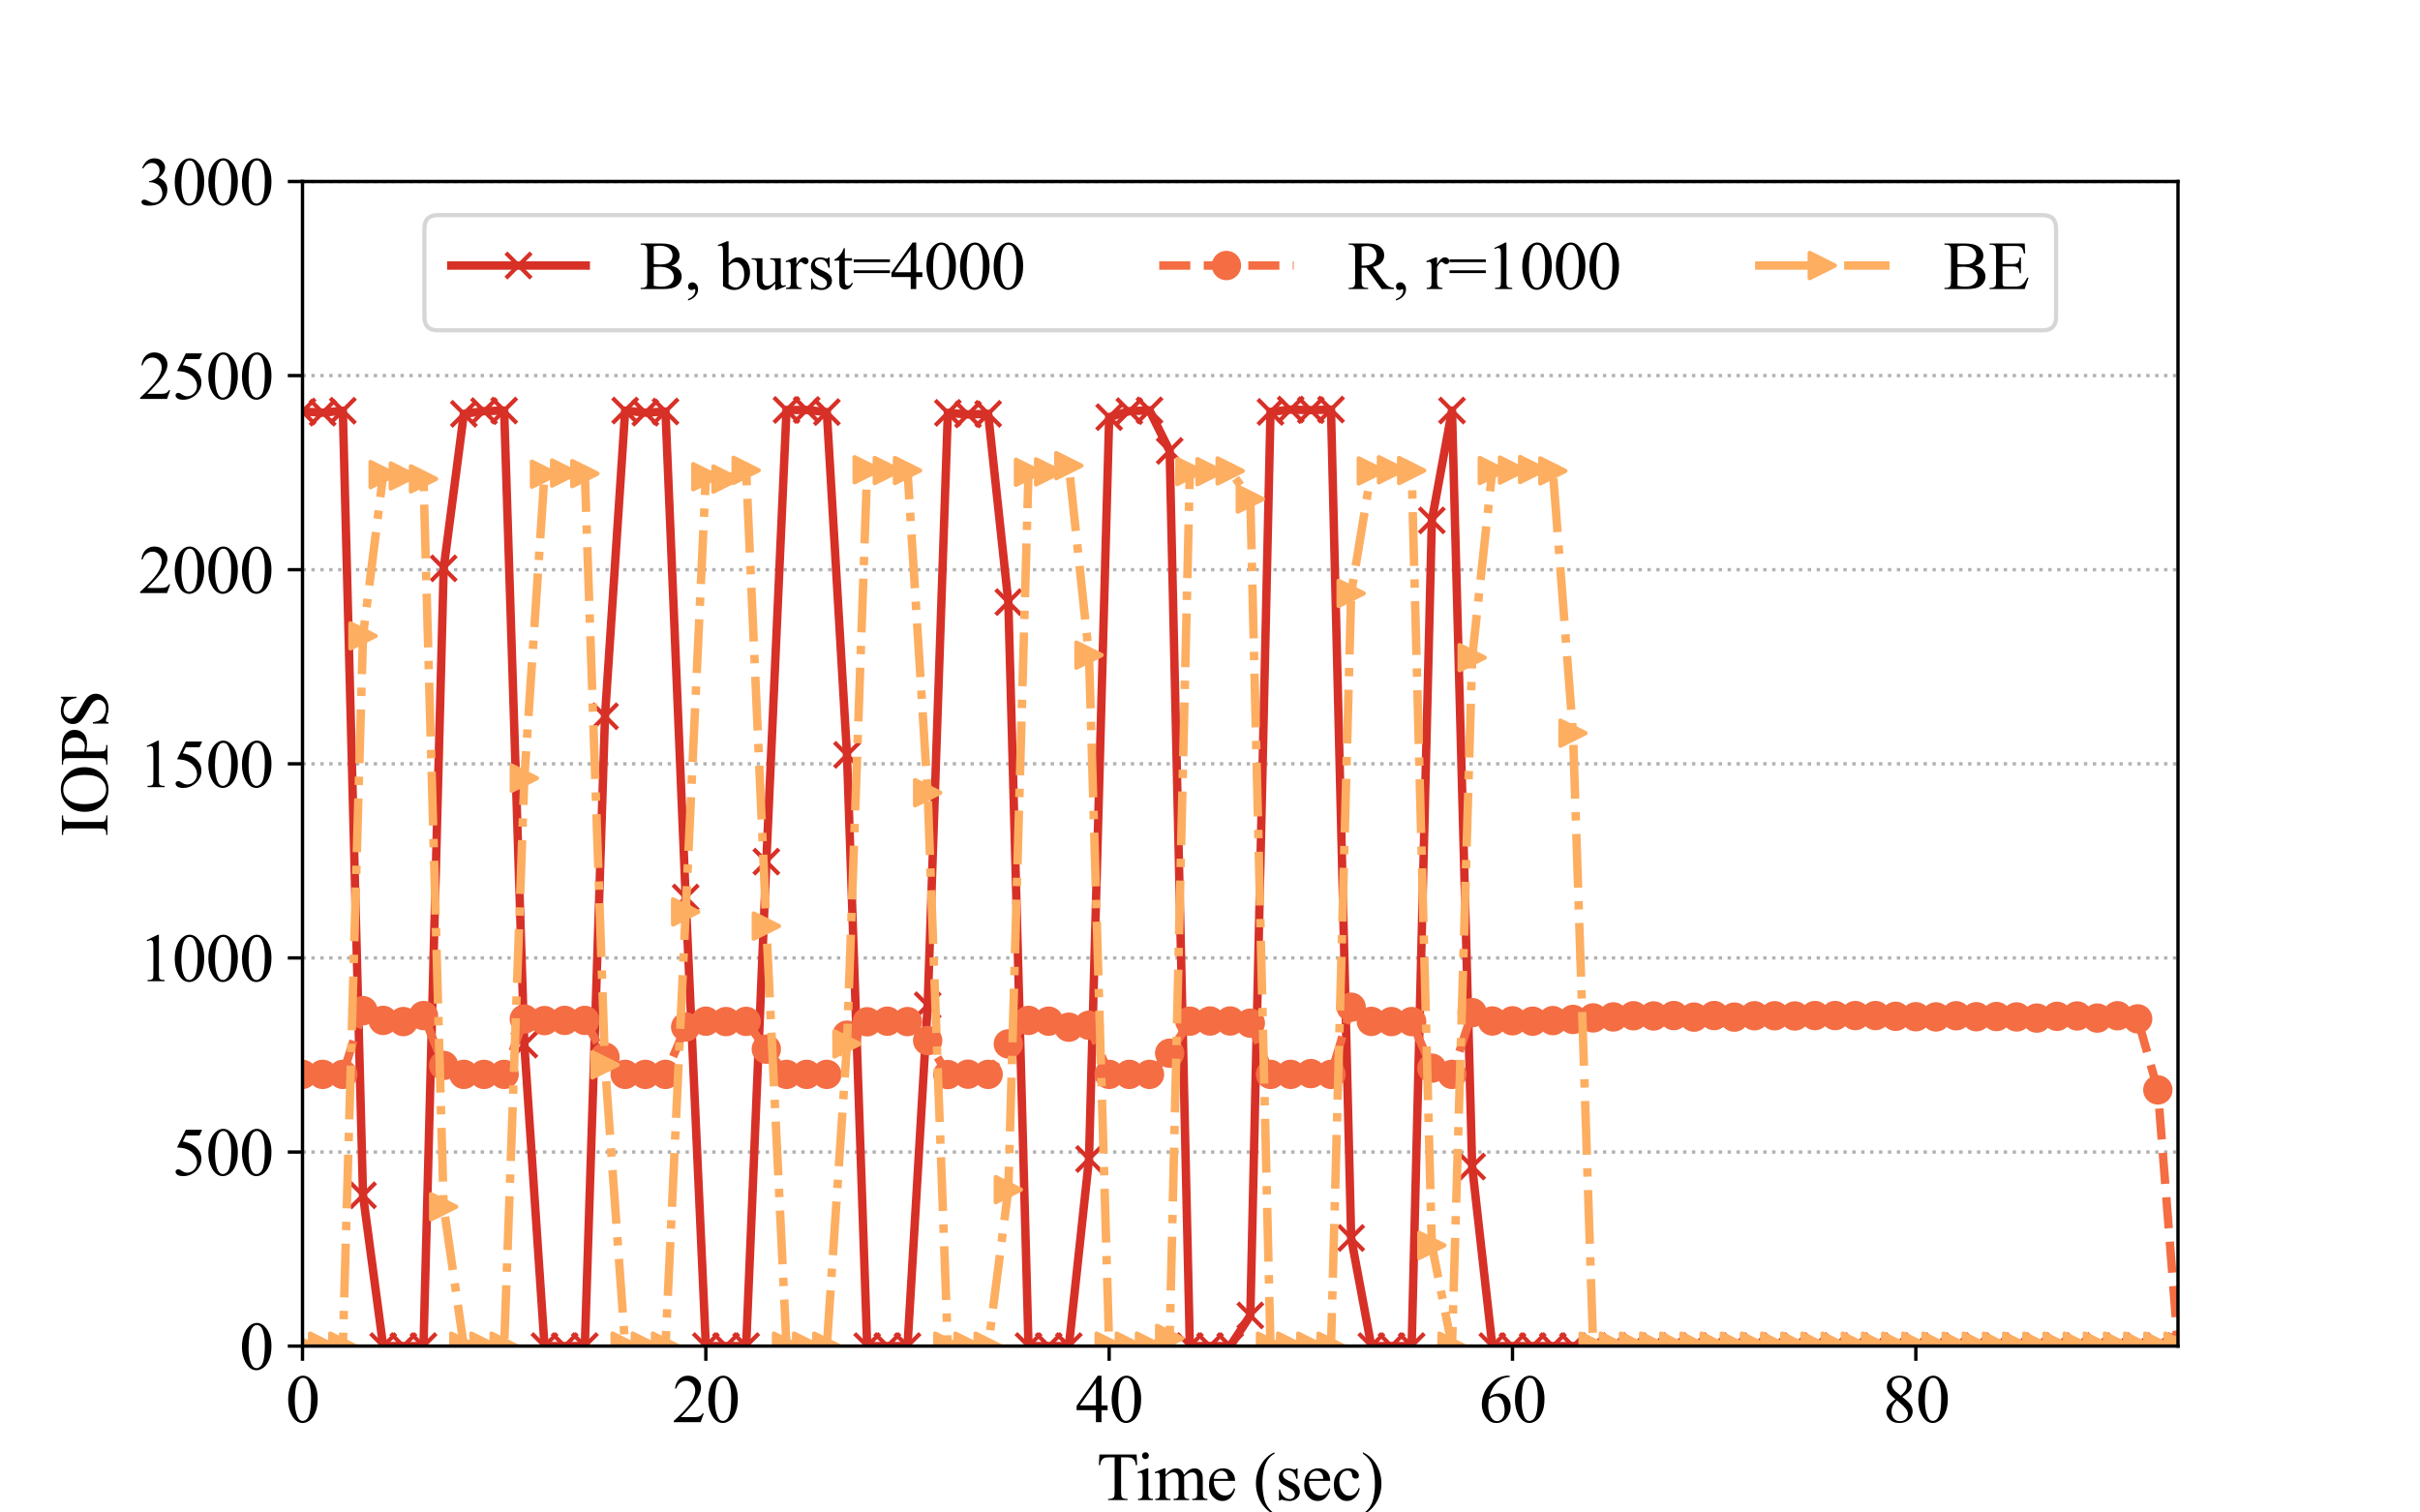 <?xml version="1.0" encoding="utf-8" standalone="no"?>
<!DOCTYPE svg PUBLIC "-//W3C//DTD SVG 1.1//EN"
  "http://www.w3.org/Graphics/SVG/1.1/DTD/svg11.dtd">
<svg height="360pt" version="1.1" viewBox="0 0 576 360" width="576pt" xmlns="http://www.w3.org/2000/svg" xmlns:xlink="http://www.w3.org/1999/xlink">
 <defs>
  <style type="text/css">*{stroke-linecap:butt;stroke-linejoin:round;}</style>
 </defs>
 <g id="figure_1">
  <g id="patch_1">
   <path d="M 0 360 
L 576 360 
L 576 0 
L 0 0 
z
" style="fill:#ffffff;"/>
  </g>
  <g id="axes_1">
   <g id="patch_2">
    <path d="M 72 320.4 
L 518.4 320.4 
L 518.4 43.2 
L 72 43.2 
z
" style="fill:#ffffff;"/>
   </g>
   <g id="matplotlib.axis_1">
    <g id="xtick_1">
     <g id="line2d_1">
      <defs>
       <path d="M 0 0 
L 0 3.5 
" id="m1d8597f695" style="stroke:#000000;stroke-width:0.8;"/>
      </defs>
      <g>
       <use style="stroke:#000000;stroke-width:0.8;" x="72" xlink:href="#m1d8597f695" y="320.4"/>
      </g>
     </g>
     <g id="text_1">
      <!-- 0 -->
      <g transform="translate(68 338.51)scale(0.16 -0.16)">
       <defs>
        <path d="M 231 2094 
Q 231 2819 450 3342 
Q 669 3866 1031 4122 
Q 1313 4325 1613 4325 
Q 2100 4325 2488 3828 
Q 2972 3213 2972 2159 
Q 2972 1422 2759 906 
Q 2547 391 2217 158 
Q 1888 -75 1581 -75 
Q 975 -75 572 641 
Q 231 1244 231 2094 
z
M 844 2016 
Q 844 1141 1059 588 
Q 1238 122 1591 122 
Q 1759 122 1940 273 
Q 2122 425 2216 781 
Q 2359 1319 2359 2297 
Q 2359 3022 2209 3506 
Q 2097 3866 1919 4016 
Q 1791 4119 1609 4119 
Q 1397 4119 1231 3928 
Q 1006 3669 925 3112 
Q 844 2556 844 2016 
z
" id="TimesNewRomanPSMT-30" transform="scale(0.016)"/>
       </defs>
       <use xlink:href="#TimesNewRomanPSMT-30"/>
      </g>
     </g>
    </g>
    <g id="xtick_2">
     <g id="line2d_2">
      <g>
       <use style="stroke:#000000;stroke-width:0.8;" x="168" xlink:href="#m1d8597f695" y="320.4"/>
      </g>
     </g>
     <g id="text_2">
      <!-- 20 -->
      <g transform="translate(160 338.51)scale(0.16 -0.16)">
       <defs>
        <path d="M 2934 816 
L 2638 0 
L 138 0 
L 138 116 
Q 1241 1122 1691 1759 
Q 2141 2397 2141 2925 
Q 2141 3328 1894 3587 
Q 1647 3847 1303 3847 
Q 991 3847 742 3664 
Q 494 3481 375 3128 
L 259 3128 
Q 338 3706 661 4015 
Q 984 4325 1469 4325 
Q 1984 4325 2329 3994 
Q 2675 3663 2675 3213 
Q 2675 2891 2525 2569 
Q 2294 2063 1775 1497 
Q 997 647 803 472 
L 1909 472 
Q 2247 472 2383 497 
Q 2519 522 2628 598 
Q 2738 675 2819 816 
L 2934 816 
z
" id="TimesNewRomanPSMT-32" transform="scale(0.016)"/>
       </defs>
       <use xlink:href="#TimesNewRomanPSMT-32"/>
       <use x="50" xlink:href="#TimesNewRomanPSMT-30"/>
      </g>
     </g>
    </g>
    <g id="xtick_3">
     <g id="line2d_3">
      <g>
       <use style="stroke:#000000;stroke-width:0.8;" x="264" xlink:href="#m1d8597f695" y="320.4"/>
      </g>
     </g>
     <g id="text_3">
      <!-- 40 -->
      <g transform="translate(256 338.51)scale(0.16 -0.16)">
       <defs>
        <path d="M 2978 1563 
L 2978 1119 
L 2409 1119 
L 2409 0 
L 1894 0 
L 1894 1119 
L 100 1119 
L 100 1519 
L 2066 4325 
L 2409 4325 
L 2409 1563 
L 2978 1563 
z
M 1894 1563 
L 1894 3666 
L 406 1563 
L 1894 1563 
z
" id="TimesNewRomanPSMT-34" transform="scale(0.016)"/>
       </defs>
       <use xlink:href="#TimesNewRomanPSMT-34"/>
       <use x="50" xlink:href="#TimesNewRomanPSMT-30"/>
      </g>
     </g>
    </g>
    <g id="xtick_4">
     <g id="line2d_4">
      <g>
       <use style="stroke:#000000;stroke-width:0.8;" x="360" xlink:href="#m1d8597f695" y="320.4"/>
      </g>
     </g>
     <g id="text_4">
      <!-- 60 -->
      <g transform="translate(352 338.51)scale(0.16 -0.16)">
       <defs>
        <path d="M 2869 4325 
L 2869 4209 
Q 2456 4169 2195 4045 
Q 1934 3922 1679 3669 
Q 1425 3416 1258 3105 
Q 1091 2794 978 2366 
Q 1428 2675 1881 2675 
Q 2316 2675 2634 2325 
Q 2953 1975 2953 1425 
Q 2953 894 2631 456 
Q 2244 -75 1606 -75 
Q 1172 -75 869 213 
Q 275 772 275 1663 
Q 275 2231 503 2743 
Q 731 3256 1154 3653 
Q 1578 4050 1965 4187 
Q 2353 4325 2688 4325 
L 2869 4325 
z
M 925 2138 
Q 869 1716 869 1456 
Q 869 1156 980 804 
Q 1091 453 1309 247 
Q 1469 100 1697 100 
Q 1969 100 2183 356 
Q 2397 613 2397 1088 
Q 2397 1622 2184 2012 
Q 1972 2403 1581 2403 
Q 1463 2403 1327 2353 
Q 1191 2303 925 2138 
z
" id="TimesNewRomanPSMT-36" transform="scale(0.016)"/>
       </defs>
       <use xlink:href="#TimesNewRomanPSMT-36"/>
       <use x="50" xlink:href="#TimesNewRomanPSMT-30"/>
      </g>
     </g>
    </g>
    <g id="xtick_5">
     <g id="line2d_5">
      <g>
       <use style="stroke:#000000;stroke-width:0.8;" x="456" xlink:href="#m1d8597f695" y="320.4"/>
      </g>
     </g>
     <g id="text_5">
      <!-- 80 -->
      <g transform="translate(448 338.51)scale(0.16 -0.16)">
       <defs>
        <path d="M 1228 2134 
Q 725 2547 579 2797 
Q 434 3047 434 3316 
Q 434 3728 753 4026 
Q 1072 4325 1600 4325 
Q 2113 4325 2425 4047 
Q 2738 3769 2738 3413 
Q 2738 3175 2569 2928 
Q 2400 2681 1866 2347 
Q 2416 1922 2594 1678 
Q 2831 1359 2831 1006 
Q 2831 559 2490 242 
Q 2150 -75 1597 -75 
Q 994 -75 656 303 
Q 388 606 388 966 
Q 388 1247 577 1523 
Q 766 1800 1228 2134 
z
M 1719 2469 
Q 2094 2806 2194 3001 
Q 2294 3197 2294 3444 
Q 2294 3772 2109 3958 
Q 1925 4144 1606 4144 
Q 1288 4144 1088 3959 
Q 888 3775 888 3528 
Q 888 3366 970 3203 
Q 1053 3041 1206 2894 
L 1719 2469 
z
M 1375 2016 
Q 1116 1797 991 1539 
Q 866 1281 866 981 
Q 866 578 1086 336 
Q 1306 94 1647 94 
Q 1984 94 2187 284 
Q 2391 475 2391 747 
Q 2391 972 2272 1150 
Q 2050 1481 1375 2016 
z
" id="TimesNewRomanPSMT-38" transform="scale(0.016)"/>
       </defs>
       <use xlink:href="#TimesNewRomanPSMT-38"/>
       <use x="50" xlink:href="#TimesNewRomanPSMT-30"/>
      </g>
     </g>
    </g>
    <g id="text_6">
     <!-- Time (sec) -->
     <g transform="translate(261.054 357.043)scale(0.16 -0.16)">
      <defs>
       <path d="M 3703 4238 
L 3750 3244 
L 3631 3244 
Q 3597 3506 3538 3619 
Q 3441 3800 3280 3886 
Q 3119 3972 2856 3972 
L 2259 3972 
L 2259 734 
Q 2259 344 2344 247 
Q 2463 116 2709 116 
L 2856 116 
L 2856 0 
L 1059 0 
L 1059 116 
L 1209 116 
Q 1478 116 1591 278 
Q 1659 378 1659 734 
L 1659 3972 
L 1150 3972 
Q 853 3972 728 3928 
Q 566 3869 450 3700 
Q 334 3531 313 3244 
L 194 3244 
L 244 4238 
L 3703 4238 
z
" id="TimesNewRomanPSMT-54" transform="scale(0.016)"/>
       <path d="M 928 4444 
Q 1059 4444 1151 4351 
Q 1244 4259 1244 4128 
Q 1244 3997 1151 3903 
Q 1059 3809 928 3809 
Q 797 3809 703 3903 
Q 609 3997 609 4128 
Q 609 4259 701 4351 
Q 794 4444 928 4444 
z
M 1188 2947 
L 1188 647 
Q 1188 378 1227 289 
Q 1266 200 1342 156 
Q 1419 113 1622 113 
L 1622 0 
L 231 0 
L 231 113 
Q 441 113 512 153 
Q 584 194 626 287 
Q 669 381 669 647 
L 669 1750 
Q 669 2216 641 2353 
Q 619 2453 572 2492 
Q 525 2531 444 2531 
Q 356 2531 231 2484 
L 188 2597 
L 1050 2947 
L 1188 2947 
z
" id="TimesNewRomanPSMT-69" transform="scale(0.016)"/>
       <path d="M 1050 2338 
Q 1363 2650 1419 2697 
Q 1559 2816 1721 2881 
Q 1884 2947 2044 2947 
Q 2313 2947 2506 2790 
Q 2700 2634 2766 2338 
Q 3088 2713 3309 2830 
Q 3531 2947 3766 2947 
Q 3994 2947 4170 2830 
Q 4347 2713 4450 2447 
Q 4519 2266 4519 1878 
L 4519 647 
Q 4519 378 4559 278 
Q 4591 209 4675 161 
Q 4759 113 4950 113 
L 4950 0 
L 3538 0 
L 3538 113 
L 3597 113 
Q 3781 113 3884 184 
Q 3956 234 3988 344 
Q 4000 397 4000 647 
L 4000 1878 
Q 4000 2228 3916 2372 
Q 3794 2572 3525 2572 
Q 3359 2572 3192 2489 
Q 3025 2406 2788 2181 
L 2781 2147 
L 2788 2013 
L 2788 647 
Q 2788 353 2820 281 
Q 2853 209 2943 161 
Q 3034 113 3253 113 
L 3253 0 
L 1806 0 
L 1806 113 
Q 2044 113 2133 169 
Q 2222 225 2256 338 
Q 2272 391 2272 647 
L 2272 1878 
Q 2272 2228 2169 2381 
Q 2031 2581 1784 2581 
Q 1616 2581 1450 2491 
Q 1191 2353 1050 2181 
L 1050 647 
Q 1050 366 1089 281 
Q 1128 197 1204 155 
Q 1281 113 1516 113 
L 1516 0 
L 100 0 
L 100 113 
Q 297 113 375 155 
Q 453 197 493 289 
Q 534 381 534 647 
L 534 1741 
Q 534 2213 506 2350 
Q 484 2453 437 2492 
Q 391 2531 309 2531 
Q 222 2531 100 2484 
L 53 2597 
L 916 2947 
L 1050 2947 
L 1050 2338 
z
" id="TimesNewRomanPSMT-6d" transform="scale(0.016)"/>
       <path d="M 681 1784 
Q 678 1147 991 784 
Q 1303 422 1725 422 
Q 2006 422 2214 576 
Q 2422 731 2563 1106 
L 2659 1044 
Q 2594 616 2278 264 
Q 1963 -88 1488 -88 
Q 972 -88 605 314 
Q 238 716 238 1394 
Q 238 2128 614 2539 
Q 991 2950 1559 2950 
Q 2041 2950 2350 2633 
Q 2659 2316 2659 1784 
L 681 1784 
z
M 681 1966 
L 2006 1966 
Q 1991 2241 1941 2353 
Q 1863 2528 1708 2628 
Q 1553 2728 1384 2728 
Q 1125 2728 920 2526 
Q 716 2325 681 1966 
z
" id="TimesNewRomanPSMT-65" transform="scale(0.016)"/>
       <path id="TimesNewRomanPSMT-20" transform="scale(0.016)"/>
       <path d="M 1988 -1253 
L 1988 -1369 
Q 1516 -1131 1200 -813 
Q 750 -359 506 256 
Q 263 872 263 1534 
Q 263 2503 741 3301 
Q 1219 4100 1988 4444 
L 1988 4313 
Q 1603 4100 1356 3731 
Q 1109 3363 987 2797 
Q 866 2231 866 1616 
Q 866 947 969 400 
Q 1050 -31 1165 -292 
Q 1281 -553 1476 -793 
Q 1672 -1034 1988 -1253 
z
" id="TimesNewRomanPSMT-28" transform="scale(0.016)"/>
       <path d="M 2050 2947 
L 2050 1972 
L 1947 1972 
Q 1828 2431 1642 2597 
Q 1456 2763 1169 2763 
Q 950 2763 815 2647 
Q 681 2531 681 2391 
Q 681 2216 781 2091 
Q 878 1963 1175 1819 
L 1631 1597 
Q 2266 1288 2266 781 
Q 2266 391 1970 151 
Q 1675 -88 1309 -88 
Q 1047 -88 709 6 
Q 606 38 541 38 
Q 469 38 428 -44 
L 325 -44 
L 325 978 
L 428 978 
Q 516 541 762 319 
Q 1009 97 1316 97 
Q 1531 97 1667 223 
Q 1803 350 1803 528 
Q 1803 744 1651 891 
Q 1500 1038 1047 1263 
Q 594 1488 453 1669 
Q 313 1847 313 2119 
Q 313 2472 555 2709 
Q 797 2947 1181 2947 
Q 1350 2947 1591 2875 
Q 1750 2828 1803 2828 
Q 1853 2828 1881 2850 
Q 1909 2872 1947 2947 
L 2050 2947 
z
" id="TimesNewRomanPSMT-73" transform="scale(0.016)"/>
       <path d="M 2631 1088 
Q 2516 522 2178 217 
Q 1841 -88 1431 -88 
Q 944 -88 581 321 
Q 219 731 219 1428 
Q 219 2103 620 2525 
Q 1022 2947 1584 2947 
Q 2006 2947 2278 2723 
Q 2550 2500 2550 2259 
Q 2550 2141 2473 2067 
Q 2397 1994 2259 1994 
Q 2075 1994 1981 2113 
Q 1928 2178 1911 2362 
Q 1894 2547 1784 2644 
Q 1675 2738 1481 2738 
Q 1169 2738 978 2506 
Q 725 2200 725 1697 
Q 725 1184 976 792 
Q 1228 400 1656 400 
Q 1963 400 2206 609 
Q 2378 753 2541 1131 
L 2631 1088 
z
" id="TimesNewRomanPSMT-63" transform="scale(0.016)"/>
       <path d="M 144 4313 
L 144 4444 
Q 619 4209 934 3891 
Q 1381 3434 1625 2820 
Q 1869 2206 1869 1541 
Q 1869 572 1392 -226 
Q 916 -1025 144 -1369 
L 144 -1253 
Q 528 -1038 776 -670 
Q 1025 -303 1145 264 
Q 1266 831 1266 1447 
Q 1266 2113 1163 2663 
Q 1084 3094 967 3353 
Q 850 3613 656 3853 
Q 463 4094 144 4313 
z
" id="TimesNewRomanPSMT-29" transform="scale(0.016)"/>
      </defs>
      <use xlink:href="#TimesNewRomanPSMT-54"/>
      <use x="57.584" xlink:href="#TimesNewRomanPSMT-69"/>
      <use x="85.367" xlink:href="#TimesNewRomanPSMT-6d"/>
      <use x="163.15" xlink:href="#TimesNewRomanPSMT-65"/>
      <use x="207.535" xlink:href="#TimesNewRomanPSMT-20"/>
      <use x="232.535" xlink:href="#TimesNewRomanPSMT-28"/>
      <use x="265.836" xlink:href="#TimesNewRomanPSMT-73"/>
      <use x="304.752" xlink:href="#TimesNewRomanPSMT-65"/>
      <use x="349.137" xlink:href="#TimesNewRomanPSMT-63"/>
      <use x="393.521" xlink:href="#TimesNewRomanPSMT-29"/>
     </g>
    </g>
   </g>
   <g id="matplotlib.axis_2">
    <g id="ytick_1">
     <g id="line2d_6">
      <path clip-path="url(#p7d3227b4b6)" d="M 72 320.4 
L 518.4 320.4 
" style="fill:none;stroke:#b2b2b2;stroke-dasharray:0.8,1.32;stroke-dashoffset:0;stroke-width:0.8;"/>
     </g>
     <g id="line2d_7">
      <defs>
       <path d="M 0 0 
L -3.5 0 
" id="m5550d20c97" style="stroke:#000000;stroke-width:0.8;"/>
      </defs>
      <g>
       <use style="stroke:#000000;stroke-width:0.8;" x="72" xlink:href="#m5550d20c97" y="320.4"/>
      </g>
     </g>
     <g id="text_7">
      <!-- 0 -->
      <g transform="translate(57 325.955)scale(0.16 -0.16)">
       <use xlink:href="#TimesNewRomanPSMT-30"/>
      </g>
     </g>
    </g>
    <g id="ytick_2">
     <g id="line2d_8">
      <path clip-path="url(#p7d3227b4b6)" d="M 72 274.2 
L 518.4 274.2 
" style="fill:none;stroke:#b2b2b2;stroke-dasharray:0.8,1.32;stroke-dashoffset:0;stroke-width:0.8;"/>
     </g>
     <g id="line2d_9">
      <g>
       <use style="stroke:#000000;stroke-width:0.8;" x="72" xlink:href="#m5550d20c97" y="274.2"/>
      </g>
     </g>
     <g id="text_8">
      <!-- 500 -->
      <g transform="translate(41 279.755)scale(0.16 -0.16)">
       <defs>
        <path d="M 2778 4238 
L 2534 3706 
L 1259 3706 
L 981 3138 
Q 1809 3016 2294 2522 
Q 2709 2097 2709 1522 
Q 2709 1188 2573 903 
Q 2438 619 2231 419 
Q 2025 219 1772 97 
Q 1413 -75 1034 -75 
Q 653 -75 479 54 
Q 306 184 306 341 
Q 306 428 378 495 
Q 450 563 559 563 
Q 641 563 702 538 
Q 763 513 909 409 
Q 1144 247 1384 247 
Q 1750 247 2026 523 
Q 2303 800 2303 1197 
Q 2303 1581 2056 1914 
Q 1809 2247 1375 2428 
Q 1034 2569 447 2591 
L 1259 4238 
L 2778 4238 
z
" id="TimesNewRomanPSMT-35" transform="scale(0.016)"/>
       </defs>
       <use xlink:href="#TimesNewRomanPSMT-35"/>
       <use x="50" xlink:href="#TimesNewRomanPSMT-30"/>
       <use x="100" xlink:href="#TimesNewRomanPSMT-30"/>
      </g>
     </g>
    </g>
    <g id="ytick_3">
     <g id="line2d_10">
      <path clip-path="url(#p7d3227b4b6)" d="M 72 228 
L 518.4 228 
" style="fill:none;stroke:#b2b2b2;stroke-dasharray:0.8,1.32;stroke-dashoffset:0;stroke-width:0.8;"/>
     </g>
     <g id="line2d_11">
      <g>
       <use style="stroke:#000000;stroke-width:0.8;" x="72" xlink:href="#m5550d20c97" y="228"/>
      </g>
     </g>
     <g id="text_9">
      <!-- 1000 -->
      <g transform="translate(33 233.555)scale(0.16 -0.16)">
       <defs>
        <path d="M 750 3822 
L 1781 4325 
L 1884 4325 
L 1884 747 
Q 1884 391 1914 303 
Q 1944 216 2037 169 
Q 2131 122 2419 116 
L 2419 0 
L 825 0 
L 825 116 
Q 1125 122 1212 167 
Q 1300 213 1334 289 
Q 1369 366 1369 747 
L 1369 3034 
Q 1369 3497 1338 3628 
Q 1316 3728 1258 3775 
Q 1200 3822 1119 3822 
Q 1003 3822 797 3725 
L 750 3822 
z
" id="TimesNewRomanPSMT-31" transform="scale(0.016)"/>
       </defs>
       <use xlink:href="#TimesNewRomanPSMT-31"/>
       <use x="50" xlink:href="#TimesNewRomanPSMT-30"/>
       <use x="100" xlink:href="#TimesNewRomanPSMT-30"/>
       <use x="150" xlink:href="#TimesNewRomanPSMT-30"/>
      </g>
     </g>
    </g>
    <g id="ytick_4">
     <g id="line2d_12">
      <path clip-path="url(#p7d3227b4b6)" d="M 72 181.8 
L 518.4 181.8 
" style="fill:none;stroke:#b2b2b2;stroke-dasharray:0.8,1.32;stroke-dashoffset:0;stroke-width:0.8;"/>
     </g>
     <g id="line2d_13">
      <g>
       <use style="stroke:#000000;stroke-width:0.8;" x="72" xlink:href="#m5550d20c97" y="181.8"/>
      </g>
     </g>
     <g id="text_10">
      <!-- 1500 -->
      <g transform="translate(33 187.355)scale(0.16 -0.16)">
       <use xlink:href="#TimesNewRomanPSMT-31"/>
       <use x="50" xlink:href="#TimesNewRomanPSMT-35"/>
       <use x="100" xlink:href="#TimesNewRomanPSMT-30"/>
       <use x="150" xlink:href="#TimesNewRomanPSMT-30"/>
      </g>
     </g>
    </g>
    <g id="ytick_5">
     <g id="line2d_14">
      <path clip-path="url(#p7d3227b4b6)" d="M 72 135.6 
L 518.4 135.6 
" style="fill:none;stroke:#b2b2b2;stroke-dasharray:0.8,1.32;stroke-dashoffset:0;stroke-width:0.8;"/>
     </g>
     <g id="line2d_15">
      <g>
       <use style="stroke:#000000;stroke-width:0.8;" x="72" xlink:href="#m5550d20c97" y="135.6"/>
      </g>
     </g>
     <g id="text_11">
      <!-- 2000 -->
      <g transform="translate(33 141.155)scale(0.16 -0.16)">
       <use xlink:href="#TimesNewRomanPSMT-32"/>
       <use x="50" xlink:href="#TimesNewRomanPSMT-30"/>
       <use x="100" xlink:href="#TimesNewRomanPSMT-30"/>
       <use x="150" xlink:href="#TimesNewRomanPSMT-30"/>
      </g>
     </g>
    </g>
    <g id="ytick_6">
     <g id="line2d_16">
      <path clip-path="url(#p7d3227b4b6)" d="M 72 89.4 
L 518.4 89.4 
" style="fill:none;stroke:#b2b2b2;stroke-dasharray:0.8,1.32;stroke-dashoffset:0;stroke-width:0.8;"/>
     </g>
     <g id="line2d_17">
      <g>
       <use style="stroke:#000000;stroke-width:0.8;" x="72" xlink:href="#m5550d20c97" y="89.4"/>
      </g>
     </g>
     <g id="text_12">
      <!-- 2500 -->
      <g transform="translate(33 94.955)scale(0.16 -0.16)">
       <use xlink:href="#TimesNewRomanPSMT-32"/>
       <use x="50" xlink:href="#TimesNewRomanPSMT-35"/>
       <use x="100" xlink:href="#TimesNewRomanPSMT-30"/>
       <use x="150" xlink:href="#TimesNewRomanPSMT-30"/>
      </g>
     </g>
    </g>
    <g id="ytick_7">
     <g id="line2d_18">
      <path clip-path="url(#p7d3227b4b6)" d="M 72 43.2 
L 518.4 43.2 
" style="fill:none;stroke:#b2b2b2;stroke-dasharray:0.8,1.32;stroke-dashoffset:0;stroke-width:0.8;"/>
     </g>
     <g id="line2d_19">
      <g>
       <use style="stroke:#000000;stroke-width:0.8;" x="72" xlink:href="#m5550d20c97" y="43.2"/>
      </g>
     </g>
     <g id="text_13">
      <!-- 3000 -->
      <g transform="translate(33 48.755)scale(0.16 -0.16)">
       <defs>
        <path d="M 325 3431 
Q 506 3859 782 4092 
Q 1059 4325 1472 4325 
Q 1981 4325 2253 3994 
Q 2459 3747 2459 3466 
Q 2459 3003 1878 2509 
Q 2269 2356 2469 2072 
Q 2669 1788 2669 1403 
Q 2669 853 2319 450 
Q 1863 -75 997 -75 
Q 569 -75 414 31 
Q 259 138 259 259 
Q 259 350 332 419 
Q 406 488 509 488 
Q 588 488 669 463 
Q 722 447 909 348 
Q 1097 250 1169 231 
Q 1284 197 1416 197 
Q 1734 197 1970 444 
Q 2206 691 2206 1028 
Q 2206 1275 2097 1509 
Q 2016 1684 1919 1775 
Q 1784 1900 1550 2001 
Q 1316 2103 1072 2103 
L 972 2103 
L 972 2197 
Q 1219 2228 1467 2375 
Q 1716 2522 1828 2728 
Q 1941 2934 1941 3181 
Q 1941 3503 1739 3701 
Q 1538 3900 1238 3900 
Q 753 3900 428 3381 
L 325 3431 
z
" id="TimesNewRomanPSMT-33" transform="scale(0.016)"/>
       </defs>
       <use xlink:href="#TimesNewRomanPSMT-33"/>
       <use x="50" xlink:href="#TimesNewRomanPSMT-30"/>
       <use x="100" xlink:href="#TimesNewRomanPSMT-30"/>
       <use x="150" xlink:href="#TimesNewRomanPSMT-30"/>
      </g>
     </g>
    </g>
    <g id="text_14">
     <!-- IOPS -->
     <g transform="translate(25.578 199.139)rotate(-90)scale(0.16 -0.16)">
      <defs>
       <path d="M 1975 116 
L 1975 0 
L 159 0 
L 159 116 
L 309 116 
Q 572 116 691 269 
Q 766 369 766 750 
L 766 3488 
Q 766 3809 725 3913 
Q 694 3991 597 4047 
Q 459 4122 309 4122 
L 159 4122 
L 159 4238 
L 1975 4238 
L 1975 4122 
L 1822 4122 
Q 1563 4122 1444 3969 
Q 1366 3869 1366 3488 
L 1366 750 
Q 1366 428 1406 325 
Q 1438 247 1538 191 
Q 1672 116 1822 116 
L 1975 116 
z
" id="TimesNewRomanPSMT-49" transform="scale(0.016)"/>
       <path d="M 2341 4334 
Q 3166 4334 3770 3707 
Q 4375 3081 4375 2144 
Q 4375 1178 3765 540 
Q 3156 -97 2291 -97 
Q 1416 -97 820 525 
Q 225 1147 225 2134 
Q 225 3144 913 3781 
Q 1509 4334 2341 4334 
z
M 2281 4106 
Q 1713 4106 1369 3684 
Q 941 3159 941 2147 
Q 941 1109 1384 550 
Q 1725 125 2284 125 
Q 2881 125 3270 590 
Q 3659 1056 3659 2059 
Q 3659 3147 3231 3681 
Q 2888 4106 2281 4106 
z
" id="TimesNewRomanPSMT-4f" transform="scale(0.016)"/>
       <path d="M 1313 1984 
L 1313 750 
Q 1313 350 1400 253 
Q 1519 116 1759 116 
L 1922 116 
L 1922 0 
L 106 0 
L 106 116 
L 266 116 
Q 534 116 650 291 
Q 713 388 713 750 
L 713 3488 
Q 713 3888 628 3984 
Q 506 4122 266 4122 
L 106 4122 
L 106 4238 
L 1659 4238 
Q 2228 4238 2556 4120 
Q 2884 4003 3109 3725 
Q 3334 3447 3334 3066 
Q 3334 2547 2992 2222 
Q 2650 1897 2025 1897 
Q 1872 1897 1694 1919 
Q 1516 1941 1313 1984 
z
M 1313 2163 
Q 1478 2131 1606 2115 
Q 1734 2100 1825 2100 
Q 2150 2100 2386 2351 
Q 2622 2603 2622 3003 
Q 2622 3278 2509 3514 
Q 2397 3750 2190 3867 
Q 1984 3984 1722 3984 
Q 1563 3984 1313 3925 
L 1313 2163 
z
" id="TimesNewRomanPSMT-50" transform="scale(0.016)"/>
       <path d="M 2934 4334 
L 2934 2869 
L 2819 2869 
Q 2763 3291 2617 3541 
Q 2472 3791 2203 3937 
Q 1934 4084 1647 4084 
Q 1322 4084 1109 3886 
Q 897 3688 897 3434 
Q 897 3241 1031 3081 
Q 1225 2847 1953 2456 
Q 2547 2138 2764 1967 
Q 2981 1797 3098 1565 
Q 3216 1334 3216 1081 
Q 3216 600 2842 251 
Q 2469 -97 1881 -97 
Q 1697 -97 1534 -69 
Q 1438 -53 1133 45 
Q 828 144 747 144 
Q 669 144 623 97 
Q 578 50 556 -97 
L 441 -97 
L 441 1356 
L 556 1356 
Q 638 900 775 673 
Q 913 447 1195 297 
Q 1478 147 1816 147 
Q 2206 147 2432 353 
Q 2659 559 2659 841 
Q 2659 997 2573 1156 
Q 2488 1316 2306 1453 
Q 2184 1547 1640 1851 
Q 1097 2156 867 2337 
Q 638 2519 519 2737 
Q 400 2956 400 3219 
Q 400 3675 750 4004 
Q 1100 4334 1641 4334 
Q 1978 4334 2356 4169 
Q 2531 4091 2603 4091 
Q 2684 4091 2736 4139 
Q 2788 4188 2819 4334 
L 2934 4334 
z
" id="TimesNewRomanPSMT-53" transform="scale(0.016)"/>
      </defs>
      <use xlink:href="#TimesNewRomanPSMT-49"/>
      <use x="33.301" xlink:href="#TimesNewRomanPSMT-4f"/>
      <use x="105.518" xlink:href="#TimesNewRomanPSMT-50"/>
      <use x="161.133" xlink:href="#TimesNewRomanPSMT-53"/>
     </g>
    </g>
   </g>
   <g id="line2d_20">
    <path clip-path="url(#p7d3227b4b6)" d="M 72 97.947 
L 76.8 98.224 
L 81.6 97.762 
L 86.4 284.503 
L 91.2 320.4 
L 96 320.4 
L 100.8 320.4 
L 105.6 135.277 
L 110.4 98.501 
L 115.2 97.855 
L 120 97.716 
L 124.8 248.651 
L 129.6 320.4 
L 134.4 320.4 
L 139.2 320.4 
L 144 170.481 
L 148.8 97.716 
L 153.6 98.224 
L 158.4 97.947 
L 163.2 213.632 
L 168 320.4 
L 172.8 320.4 
L 177.6 320.4 
L 182.4 205.085 
L 187.2 97.577 
L 192 97.577 
L 196.8 98.086 
L 201.6 179.675 
L 206.4 320.4 
L 211.2 320.4 
L 216 320.4 
L 220.8 239.273 
L 225.6 98.27 
L 230.4 98.64 
L 235.2 98.501 
L 240 143.315 
L 244.8 320.4 
L 249.6 320.4 
L 254.4 320.4 
L 259.2 275.863 
L 264 99.287 
L 268.8 97.855 
L 273.6 97.67 
L 278.4 107.326 
L 283.2 320.4 
L 288 320.4 
L 292.8 320.4 
L 297.6 313.1 
L 302.4 98.039 
L 307.2 97.485 
L 312 97.624 
L 316.8 97.485 
L 321.6 294.667 
L 326.4 320.4 
L 331.2 320.4 
L 336 320.4 
L 340.8 123.865 
L 345.6 97.716 
L 350.4 277.665 
L 355.2 320.4 
L 360 320.4 
L 364.8 320.4 
L 369.6 320.4 
L 374.4 320.4 
L 379.2 320.4 
L 384 320.4 
L 388.8 320.4 
L 393.6 320.4 
L 398.4 320.4 
L 403.2 320.4 
L 408 320.4 
L 412.8 320.4 
L 417.6 320.4 
L 422.4 320.4 
L 427.2 320.4 
L 432 320.4 
L 436.8 320.4 
L 441.6 320.4 
L 446.4 320.4 
L 451.2 320.4 
L 456 320.4 
L 460.8 320.4 
L 465.6 320.4 
L 470.4 320.4 
L 475.2 320.4 
L 480 320.4 
L 484.8 320.4 
L 489.6 320.4 
L 494.4 320.4 
L 499.2 320.4 
L 504 320.4 
L 508.8 320.4 
L 513.6 320.4 
L 518.4 320.4 
" style="fill:none;stroke:#d73027;stroke-linecap:square;stroke-width:2;"/>
    <defs>
     <path d="M -3 3 
L 3 -3 
M -3 -3 
L 3 3 
" id="m9c4a4ea32f" style="stroke:#d73027;"/>
    </defs>
    <g clip-path="url(#p7d3227b4b6)">
     <use style="fill:#d73027;stroke:#d73027;" x="72" xlink:href="#m9c4a4ea32f" y="97.947"/>
     <use style="fill:#d73027;stroke:#d73027;" x="76.8" xlink:href="#m9c4a4ea32f" y="98.224"/>
     <use style="fill:#d73027;stroke:#d73027;" x="81.6" xlink:href="#m9c4a4ea32f" y="97.762"/>
     <use style="fill:#d73027;stroke:#d73027;" x="86.4" xlink:href="#m9c4a4ea32f" y="284.503"/>
     <use style="fill:#d73027;stroke:#d73027;" x="91.2" xlink:href="#m9c4a4ea32f" y="320.4"/>
     <use style="fill:#d73027;stroke:#d73027;" x="96" xlink:href="#m9c4a4ea32f" y="320.4"/>
     <use style="fill:#d73027;stroke:#d73027;" x="100.8" xlink:href="#m9c4a4ea32f" y="320.4"/>
     <use style="fill:#d73027;stroke:#d73027;" x="105.6" xlink:href="#m9c4a4ea32f" y="135.277"/>
     <use style="fill:#d73027;stroke:#d73027;" x="110.4" xlink:href="#m9c4a4ea32f" y="98.501"/>
     <use style="fill:#d73027;stroke:#d73027;" x="115.2" xlink:href="#m9c4a4ea32f" y="97.855"/>
     <use style="fill:#d73027;stroke:#d73027;" x="120" xlink:href="#m9c4a4ea32f" y="97.716"/>
     <use style="fill:#d73027;stroke:#d73027;" x="124.8" xlink:href="#m9c4a4ea32f" y="248.651"/>
     <use style="fill:#d73027;stroke:#d73027;" x="129.6" xlink:href="#m9c4a4ea32f" y="320.4"/>
     <use style="fill:#d73027;stroke:#d73027;" x="134.4" xlink:href="#m9c4a4ea32f" y="320.4"/>
     <use style="fill:#d73027;stroke:#d73027;" x="139.2" xlink:href="#m9c4a4ea32f" y="320.4"/>
     <use style="fill:#d73027;stroke:#d73027;" x="144" xlink:href="#m9c4a4ea32f" y="170.481"/>
     <use style="fill:#d73027;stroke:#d73027;" x="148.8" xlink:href="#m9c4a4ea32f" y="97.716"/>
     <use style="fill:#d73027;stroke:#d73027;" x="153.6" xlink:href="#m9c4a4ea32f" y="98.224"/>
     <use style="fill:#d73027;stroke:#d73027;" x="158.4" xlink:href="#m9c4a4ea32f" y="97.947"/>
     <use style="fill:#d73027;stroke:#d73027;" x="163.2" xlink:href="#m9c4a4ea32f" y="213.632"/>
     <use style="fill:#d73027;stroke:#d73027;" x="168" xlink:href="#m9c4a4ea32f" y="320.4"/>
     <use style="fill:#d73027;stroke:#d73027;" x="172.8" xlink:href="#m9c4a4ea32f" y="320.4"/>
     <use style="fill:#d73027;stroke:#d73027;" x="177.6" xlink:href="#m9c4a4ea32f" y="320.4"/>
     <use style="fill:#d73027;stroke:#d73027;" x="182.4" xlink:href="#m9c4a4ea32f" y="205.085"/>
     <use style="fill:#d73027;stroke:#d73027;" x="187.2" xlink:href="#m9c4a4ea32f" y="97.577"/>
     <use style="fill:#d73027;stroke:#d73027;" x="192" xlink:href="#m9c4a4ea32f" y="97.577"/>
     <use style="fill:#d73027;stroke:#d73027;" x="196.8" xlink:href="#m9c4a4ea32f" y="98.086"/>
     <use style="fill:#d73027;stroke:#d73027;" x="201.6" xlink:href="#m9c4a4ea32f" y="179.675"/>
     <use style="fill:#d73027;stroke:#d73027;" x="206.4" xlink:href="#m9c4a4ea32f" y="320.4"/>
     <use style="fill:#d73027;stroke:#d73027;" x="211.2" xlink:href="#m9c4a4ea32f" y="320.4"/>
     <use style="fill:#d73027;stroke:#d73027;" x="216" xlink:href="#m9c4a4ea32f" y="320.4"/>
     <use style="fill:#d73027;stroke:#d73027;" x="220.8" xlink:href="#m9c4a4ea32f" y="239.273"/>
     <use style="fill:#d73027;stroke:#d73027;" x="225.6" xlink:href="#m9c4a4ea32f" y="98.27"/>
     <use style="fill:#d73027;stroke:#d73027;" x="230.4" xlink:href="#m9c4a4ea32f" y="98.64"/>
     <use style="fill:#d73027;stroke:#d73027;" x="235.2" xlink:href="#m9c4a4ea32f" y="98.501"/>
     <use style="fill:#d73027;stroke:#d73027;" x="240" xlink:href="#m9c4a4ea32f" y="143.315"/>
     <use style="fill:#d73027;stroke:#d73027;" x="244.8" xlink:href="#m9c4a4ea32f" y="320.4"/>
     <use style="fill:#d73027;stroke:#d73027;" x="249.6" xlink:href="#m9c4a4ea32f" y="320.4"/>
     <use style="fill:#d73027;stroke:#d73027;" x="254.4" xlink:href="#m9c4a4ea32f" y="320.4"/>
     <use style="fill:#d73027;stroke:#d73027;" x="259.2" xlink:href="#m9c4a4ea32f" y="275.863"/>
     <use style="fill:#d73027;stroke:#d73027;" x="264" xlink:href="#m9c4a4ea32f" y="99.287"/>
     <use style="fill:#d73027;stroke:#d73027;" x="268.8" xlink:href="#m9c4a4ea32f" y="97.855"/>
     <use style="fill:#d73027;stroke:#d73027;" x="273.6" xlink:href="#m9c4a4ea32f" y="97.67"/>
     <use style="fill:#d73027;stroke:#d73027;" x="278.4" xlink:href="#m9c4a4ea32f" y="107.326"/>
     <use style="fill:#d73027;stroke:#d73027;" x="283.2" xlink:href="#m9c4a4ea32f" y="320.4"/>
     <use style="fill:#d73027;stroke:#d73027;" x="288" xlink:href="#m9c4a4ea32f" y="320.4"/>
     <use style="fill:#d73027;stroke:#d73027;" x="292.8" xlink:href="#m9c4a4ea32f" y="320.4"/>
     <use style="fill:#d73027;stroke:#d73027;" x="297.6" xlink:href="#m9c4a4ea32f" y="313.1"/>
     <use style="fill:#d73027;stroke:#d73027;" x="302.4" xlink:href="#m9c4a4ea32f" y="98.039"/>
     <use style="fill:#d73027;stroke:#d73027;" x="307.2" xlink:href="#m9c4a4ea32f" y="97.485"/>
     <use style="fill:#d73027;stroke:#d73027;" x="312" xlink:href="#m9c4a4ea32f" y="97.624"/>
     <use style="fill:#d73027;stroke:#d73027;" x="316.8" xlink:href="#m9c4a4ea32f" y="97.485"/>
     <use style="fill:#d73027;stroke:#d73027;" x="321.6" xlink:href="#m9c4a4ea32f" y="294.667"/>
     <use style="fill:#d73027;stroke:#d73027;" x="326.4" xlink:href="#m9c4a4ea32f" y="320.4"/>
     <use style="fill:#d73027;stroke:#d73027;" x="331.2" xlink:href="#m9c4a4ea32f" y="320.4"/>
     <use style="fill:#d73027;stroke:#d73027;" x="336" xlink:href="#m9c4a4ea32f" y="320.4"/>
     <use style="fill:#d73027;stroke:#d73027;" x="340.8" xlink:href="#m9c4a4ea32f" y="123.865"/>
     <use style="fill:#d73027;stroke:#d73027;" x="345.6" xlink:href="#m9c4a4ea32f" y="97.716"/>
     <use style="fill:#d73027;stroke:#d73027;" x="350.4" xlink:href="#m9c4a4ea32f" y="277.665"/>
     <use style="fill:#d73027;stroke:#d73027;" x="355.2" xlink:href="#m9c4a4ea32f" y="320.4"/>
     <use style="fill:#d73027;stroke:#d73027;" x="360" xlink:href="#m9c4a4ea32f" y="320.4"/>
     <use style="fill:#d73027;stroke:#d73027;" x="364.8" xlink:href="#m9c4a4ea32f" y="320.4"/>
     <use style="fill:#d73027;stroke:#d73027;" x="369.6" xlink:href="#m9c4a4ea32f" y="320.4"/>
     <use style="fill:#d73027;stroke:#d73027;" x="374.4" xlink:href="#m9c4a4ea32f" y="320.4"/>
     <use style="fill:#d73027;stroke:#d73027;" x="379.2" xlink:href="#m9c4a4ea32f" y="320.4"/>
     <use style="fill:#d73027;stroke:#d73027;" x="384" xlink:href="#m9c4a4ea32f" y="320.4"/>
     <use style="fill:#d73027;stroke:#d73027;" x="388.8" xlink:href="#m9c4a4ea32f" y="320.4"/>
     <use style="fill:#d73027;stroke:#d73027;" x="393.6" xlink:href="#m9c4a4ea32f" y="320.4"/>
     <use style="fill:#d73027;stroke:#d73027;" x="398.4" xlink:href="#m9c4a4ea32f" y="320.4"/>
     <use style="fill:#d73027;stroke:#d73027;" x="403.2" xlink:href="#m9c4a4ea32f" y="320.4"/>
     <use style="fill:#d73027;stroke:#d73027;" x="408" xlink:href="#m9c4a4ea32f" y="320.4"/>
     <use style="fill:#d73027;stroke:#d73027;" x="412.8" xlink:href="#m9c4a4ea32f" y="320.4"/>
     <use style="fill:#d73027;stroke:#d73027;" x="417.6" xlink:href="#m9c4a4ea32f" y="320.4"/>
     <use style="fill:#d73027;stroke:#d73027;" x="422.4" xlink:href="#m9c4a4ea32f" y="320.4"/>
     <use style="fill:#d73027;stroke:#d73027;" x="427.2" xlink:href="#m9c4a4ea32f" y="320.4"/>
     <use style="fill:#d73027;stroke:#d73027;" x="432" xlink:href="#m9c4a4ea32f" y="320.4"/>
     <use style="fill:#d73027;stroke:#d73027;" x="436.8" xlink:href="#m9c4a4ea32f" y="320.4"/>
     <use style="fill:#d73027;stroke:#d73027;" x="441.6" xlink:href="#m9c4a4ea32f" y="320.4"/>
     <use style="fill:#d73027;stroke:#d73027;" x="446.4" xlink:href="#m9c4a4ea32f" y="320.4"/>
     <use style="fill:#d73027;stroke:#d73027;" x="451.2" xlink:href="#m9c4a4ea32f" y="320.4"/>
     <use style="fill:#d73027;stroke:#d73027;" x="456" xlink:href="#m9c4a4ea32f" y="320.4"/>
     <use style="fill:#d73027;stroke:#d73027;" x="460.8" xlink:href="#m9c4a4ea32f" y="320.4"/>
     <use style="fill:#d73027;stroke:#d73027;" x="465.6" xlink:href="#m9c4a4ea32f" y="320.4"/>
     <use style="fill:#d73027;stroke:#d73027;" x="470.4" xlink:href="#m9c4a4ea32f" y="320.4"/>
     <use style="fill:#d73027;stroke:#d73027;" x="475.2" xlink:href="#m9c4a4ea32f" y="320.4"/>
     <use style="fill:#d73027;stroke:#d73027;" x="480" xlink:href="#m9c4a4ea32f" y="320.4"/>
     <use style="fill:#d73027;stroke:#d73027;" x="484.8" xlink:href="#m9c4a4ea32f" y="320.4"/>
     <use style="fill:#d73027;stroke:#d73027;" x="489.6" xlink:href="#m9c4a4ea32f" y="320.4"/>
     <use style="fill:#d73027;stroke:#d73027;" x="494.4" xlink:href="#m9c4a4ea32f" y="320.4"/>
     <use style="fill:#d73027;stroke:#d73027;" x="499.2" xlink:href="#m9c4a4ea32f" y="320.4"/>
     <use style="fill:#d73027;stroke:#d73027;" x="504" xlink:href="#m9c4a4ea32f" y="320.4"/>
     <use style="fill:#d73027;stroke:#d73027;" x="508.8" xlink:href="#m9c4a4ea32f" y="320.4"/>
     <use style="fill:#d73027;stroke:#d73027;" x="513.6" xlink:href="#m9c4a4ea32f" y="320.4"/>
     <use style="fill:#d73027;stroke:#d73027;" x="518.4" xlink:href="#m9c4a4ea32f" y="320.4"/>
    </g>
   </g>
   <g id="line2d_21">
    <path clip-path="url(#p7d3227b4b6)" d="M 72 255.72 
L 76.8 255.72 
L 81.6 255.72 
L 86.4 240.566 
L 91.2 242.876 
L 96 243.154 
L 100.8 241.721 
L 105.6 253.595 
L 110.4 255.72 
L 115.2 255.72 
L 120 255.72 
L 124.8 242.553 
L 129.6 242.923 
L 134.4 242.876 
L 139.2 242.876 
L 144 251.608 
L 148.8 255.72 
L 153.6 255.72 
L 158.4 255.72 
L 163.2 244.447 
L 168 243.061 
L 172.8 243.154 
L 177.6 243.107 
L 182.4 249.714 
L 187.2 255.72 
L 192 255.72 
L 196.8 255.72 
L 201.6 246.388 
L 206.4 243.2 
L 211.2 243.061 
L 216 243.154 
L 220.8 247.681 
L 225.6 255.766 
L 230.4 255.674 
L 235.2 255.72 
L 240 248.467 
L 244.8 242.876 
L 249.6 243.061 
L 254.4 244.493 
L 259.2 244.031 
L 264 255.72 
L 268.8 255.72 
L 273.6 255.72 
L 278.4 250.684 
L 283.2 243.061 
L 288 243.015 
L 292.8 243.015 
L 297.6 243.523 
L 302.4 255.72 
L 307.2 255.72 
L 312 255.535 
L 316.8 255.72 
L 321.6 239.735 
L 326.4 243.107 
L 331.2 243.154 
L 336 243.154 
L 340.8 254.242 
L 345.6 255.72 
L 350.4 241.028 
L 355.2 243.015 
L 360 242.969 
L 364.8 243.061 
L 369.6 242.923 
L 374.4 242.645 
L 379.2 242.276 
L 384 242.045 
L 388.8 241.768 
L 393.6 241.814 
L 398.4 241.721 
L 403.2 242.091 
L 408 241.721 
L 412.8 242.091 
L 417.6 241.768 
L 422.4 241.768 
L 427.2 241.814 
L 432 241.721 
L 436.8 241.721 
L 441.6 241.721 
L 446.4 241.721 
L 451.2 241.906 
L 456 241.999 
L 460.8 242.045 
L 465.6 241.768 
L 470.4 241.999 
L 475.2 241.952 
L 480 242.045 
L 484.8 242.322 
L 489.6 241.906 
L 494.4 241.814 
L 499.2 242.322 
L 504 241.768 
L 508.8 242.507 
L 513.6 259.416 
L 518.4 320.4 
" style="fill:none;stroke:#f46d43;stroke-dasharray:7.4,3.2;stroke-dashoffset:0;stroke-width:2;"/>
    <defs>
     <path d="M 0 3 
C 0.796 3 1.559 2.684 2.121 2.121 
C 2.684 1.559 3 0.796 3 0 
C 3 -0.796 2.684 -1.559 2.121 -2.121 
C 1.559 -2.684 0.796 -3 0 -3 
C -0.796 -3 -1.559 -2.684 -2.121 -2.121 
C -2.684 -1.559 -3 -0.796 -3 0 
C -3 0.796 -2.684 1.559 -2.121 2.121 
C -1.559 2.684 -0.796 3 0 3 
z
" id="mb23cb06c7f" style="stroke:#f46d43;"/>
    </defs>
    <g clip-path="url(#p7d3227b4b6)">
     <use style="fill:#f46d43;stroke:#f46d43;" x="72" xlink:href="#mb23cb06c7f" y="255.72"/>
     <use style="fill:#f46d43;stroke:#f46d43;" x="76.8" xlink:href="#mb23cb06c7f" y="255.72"/>
     <use style="fill:#f46d43;stroke:#f46d43;" x="81.6" xlink:href="#mb23cb06c7f" y="255.72"/>
     <use style="fill:#f46d43;stroke:#f46d43;" x="86.4" xlink:href="#mb23cb06c7f" y="240.566"/>
     <use style="fill:#f46d43;stroke:#f46d43;" x="91.2" xlink:href="#mb23cb06c7f" y="242.876"/>
     <use style="fill:#f46d43;stroke:#f46d43;" x="96" xlink:href="#mb23cb06c7f" y="243.154"/>
     <use style="fill:#f46d43;stroke:#f46d43;" x="100.8" xlink:href="#mb23cb06c7f" y="241.721"/>
     <use style="fill:#f46d43;stroke:#f46d43;" x="105.6" xlink:href="#mb23cb06c7f" y="253.595"/>
     <use style="fill:#f46d43;stroke:#f46d43;" x="110.4" xlink:href="#mb23cb06c7f" y="255.72"/>
     <use style="fill:#f46d43;stroke:#f46d43;" x="115.2" xlink:href="#mb23cb06c7f" y="255.72"/>
     <use style="fill:#f46d43;stroke:#f46d43;" x="120" xlink:href="#mb23cb06c7f" y="255.72"/>
     <use style="fill:#f46d43;stroke:#f46d43;" x="124.8" xlink:href="#mb23cb06c7f" y="242.553"/>
     <use style="fill:#f46d43;stroke:#f46d43;" x="129.6" xlink:href="#mb23cb06c7f" y="242.923"/>
     <use style="fill:#f46d43;stroke:#f46d43;" x="134.4" xlink:href="#mb23cb06c7f" y="242.876"/>
     <use style="fill:#f46d43;stroke:#f46d43;" x="139.2" xlink:href="#mb23cb06c7f" y="242.876"/>
     <use style="fill:#f46d43;stroke:#f46d43;" x="144" xlink:href="#mb23cb06c7f" y="251.608"/>
     <use style="fill:#f46d43;stroke:#f46d43;" x="148.8" xlink:href="#mb23cb06c7f" y="255.72"/>
     <use style="fill:#f46d43;stroke:#f46d43;" x="153.6" xlink:href="#mb23cb06c7f" y="255.72"/>
     <use style="fill:#f46d43;stroke:#f46d43;" x="158.4" xlink:href="#mb23cb06c7f" y="255.72"/>
     <use style="fill:#f46d43;stroke:#f46d43;" x="163.2" xlink:href="#mb23cb06c7f" y="244.447"/>
     <use style="fill:#f46d43;stroke:#f46d43;" x="168" xlink:href="#mb23cb06c7f" y="243.061"/>
     <use style="fill:#f46d43;stroke:#f46d43;" x="172.8" xlink:href="#mb23cb06c7f" y="243.154"/>
     <use style="fill:#f46d43;stroke:#f46d43;" x="177.6" xlink:href="#mb23cb06c7f" y="243.107"/>
     <use style="fill:#f46d43;stroke:#f46d43;" x="182.4" xlink:href="#mb23cb06c7f" y="249.714"/>
     <use style="fill:#f46d43;stroke:#f46d43;" x="187.2" xlink:href="#mb23cb06c7f" y="255.72"/>
     <use style="fill:#f46d43;stroke:#f46d43;" x="192" xlink:href="#mb23cb06c7f" y="255.72"/>
     <use style="fill:#f46d43;stroke:#f46d43;" x="196.8" xlink:href="#mb23cb06c7f" y="255.72"/>
     <use style="fill:#f46d43;stroke:#f46d43;" x="201.6" xlink:href="#mb23cb06c7f" y="246.388"/>
     <use style="fill:#f46d43;stroke:#f46d43;" x="206.4" xlink:href="#mb23cb06c7f" y="243.2"/>
     <use style="fill:#f46d43;stroke:#f46d43;" x="211.2" xlink:href="#mb23cb06c7f" y="243.061"/>
     <use style="fill:#f46d43;stroke:#f46d43;" x="216" xlink:href="#mb23cb06c7f" y="243.154"/>
     <use style="fill:#f46d43;stroke:#f46d43;" x="220.8" xlink:href="#mb23cb06c7f" y="247.681"/>
     <use style="fill:#f46d43;stroke:#f46d43;" x="225.6" xlink:href="#mb23cb06c7f" y="255.766"/>
     <use style="fill:#f46d43;stroke:#f46d43;" x="230.4" xlink:href="#mb23cb06c7f" y="255.674"/>
     <use style="fill:#f46d43;stroke:#f46d43;" x="235.2" xlink:href="#mb23cb06c7f" y="255.72"/>
     <use style="fill:#f46d43;stroke:#f46d43;" x="240" xlink:href="#mb23cb06c7f" y="248.467"/>
     <use style="fill:#f46d43;stroke:#f46d43;" x="244.8" xlink:href="#mb23cb06c7f" y="242.876"/>
     <use style="fill:#f46d43;stroke:#f46d43;" x="249.6" xlink:href="#mb23cb06c7f" y="243.061"/>
     <use style="fill:#f46d43;stroke:#f46d43;" x="254.4" xlink:href="#mb23cb06c7f" y="244.493"/>
     <use style="fill:#f46d43;stroke:#f46d43;" x="259.2" xlink:href="#mb23cb06c7f" y="244.031"/>
     <use style="fill:#f46d43;stroke:#f46d43;" x="264" xlink:href="#mb23cb06c7f" y="255.72"/>
     <use style="fill:#f46d43;stroke:#f46d43;" x="268.8" xlink:href="#mb23cb06c7f" y="255.72"/>
     <use style="fill:#f46d43;stroke:#f46d43;" x="273.6" xlink:href="#mb23cb06c7f" y="255.72"/>
     <use style="fill:#f46d43;stroke:#f46d43;" x="278.4" xlink:href="#mb23cb06c7f" y="250.684"/>
     <use style="fill:#f46d43;stroke:#f46d43;" x="283.2" xlink:href="#mb23cb06c7f" y="243.061"/>
     <use style="fill:#f46d43;stroke:#f46d43;" x="288" xlink:href="#mb23cb06c7f" y="243.015"/>
     <use style="fill:#f46d43;stroke:#f46d43;" x="292.8" xlink:href="#mb23cb06c7f" y="243.015"/>
     <use style="fill:#f46d43;stroke:#f46d43;" x="297.6" xlink:href="#mb23cb06c7f" y="243.523"/>
     <use style="fill:#f46d43;stroke:#f46d43;" x="302.4" xlink:href="#mb23cb06c7f" y="255.72"/>
     <use style="fill:#f46d43;stroke:#f46d43;" x="307.2" xlink:href="#mb23cb06c7f" y="255.72"/>
     <use style="fill:#f46d43;stroke:#f46d43;" x="312" xlink:href="#mb23cb06c7f" y="255.535"/>
     <use style="fill:#f46d43;stroke:#f46d43;" x="316.8" xlink:href="#mb23cb06c7f" y="255.72"/>
     <use style="fill:#f46d43;stroke:#f46d43;" x="321.6" xlink:href="#mb23cb06c7f" y="239.735"/>
     <use style="fill:#f46d43;stroke:#f46d43;" x="326.4" xlink:href="#mb23cb06c7f" y="243.107"/>
     <use style="fill:#f46d43;stroke:#f46d43;" x="331.2" xlink:href="#mb23cb06c7f" y="243.154"/>
     <use style="fill:#f46d43;stroke:#f46d43;" x="336" xlink:href="#mb23cb06c7f" y="243.154"/>
     <use style="fill:#f46d43;stroke:#f46d43;" x="340.8" xlink:href="#mb23cb06c7f" y="254.242"/>
     <use style="fill:#f46d43;stroke:#f46d43;" x="345.6" xlink:href="#mb23cb06c7f" y="255.72"/>
     <use style="fill:#f46d43;stroke:#f46d43;" x="350.4" xlink:href="#mb23cb06c7f" y="241.028"/>
     <use style="fill:#f46d43;stroke:#f46d43;" x="355.2" xlink:href="#mb23cb06c7f" y="243.015"/>
     <use style="fill:#f46d43;stroke:#f46d43;" x="360" xlink:href="#mb23cb06c7f" y="242.969"/>
     <use style="fill:#f46d43;stroke:#f46d43;" x="364.8" xlink:href="#mb23cb06c7f" y="243.061"/>
     <use style="fill:#f46d43;stroke:#f46d43;" x="369.6" xlink:href="#mb23cb06c7f" y="242.923"/>
     <use style="fill:#f46d43;stroke:#f46d43;" x="374.4" xlink:href="#mb23cb06c7f" y="242.645"/>
     <use style="fill:#f46d43;stroke:#f46d43;" x="379.2" xlink:href="#mb23cb06c7f" y="242.276"/>
     <use style="fill:#f46d43;stroke:#f46d43;" x="384" xlink:href="#mb23cb06c7f" y="242.045"/>
     <use style="fill:#f46d43;stroke:#f46d43;" x="388.8" xlink:href="#mb23cb06c7f" y="241.768"/>
     <use style="fill:#f46d43;stroke:#f46d43;" x="393.6" xlink:href="#mb23cb06c7f" y="241.814"/>
     <use style="fill:#f46d43;stroke:#f46d43;" x="398.4" xlink:href="#mb23cb06c7f" y="241.721"/>
     <use style="fill:#f46d43;stroke:#f46d43;" x="403.2" xlink:href="#mb23cb06c7f" y="242.091"/>
     <use style="fill:#f46d43;stroke:#f46d43;" x="408" xlink:href="#mb23cb06c7f" y="241.721"/>
     <use style="fill:#f46d43;stroke:#f46d43;" x="412.8" xlink:href="#mb23cb06c7f" y="242.091"/>
     <use style="fill:#f46d43;stroke:#f46d43;" x="417.6" xlink:href="#mb23cb06c7f" y="241.768"/>
     <use style="fill:#f46d43;stroke:#f46d43;" x="422.4" xlink:href="#mb23cb06c7f" y="241.768"/>
     <use style="fill:#f46d43;stroke:#f46d43;" x="427.2" xlink:href="#mb23cb06c7f" y="241.814"/>
     <use style="fill:#f46d43;stroke:#f46d43;" x="432" xlink:href="#mb23cb06c7f" y="241.721"/>
     <use style="fill:#f46d43;stroke:#f46d43;" x="436.8" xlink:href="#mb23cb06c7f" y="241.721"/>
     <use style="fill:#f46d43;stroke:#f46d43;" x="441.6" xlink:href="#mb23cb06c7f" y="241.721"/>
     <use style="fill:#f46d43;stroke:#f46d43;" x="446.4" xlink:href="#mb23cb06c7f" y="241.721"/>
     <use style="fill:#f46d43;stroke:#f46d43;" x="451.2" xlink:href="#mb23cb06c7f" y="241.906"/>
     <use style="fill:#f46d43;stroke:#f46d43;" x="456" xlink:href="#mb23cb06c7f" y="241.999"/>
     <use style="fill:#f46d43;stroke:#f46d43;" x="460.8" xlink:href="#mb23cb06c7f" y="242.045"/>
     <use style="fill:#f46d43;stroke:#f46d43;" x="465.6" xlink:href="#mb23cb06c7f" y="241.768"/>
     <use style="fill:#f46d43;stroke:#f46d43;" x="470.4" xlink:href="#mb23cb06c7f" y="241.999"/>
     <use style="fill:#f46d43;stroke:#f46d43;" x="475.2" xlink:href="#mb23cb06c7f" y="241.952"/>
     <use style="fill:#f46d43;stroke:#f46d43;" x="480" xlink:href="#mb23cb06c7f" y="242.045"/>
     <use style="fill:#f46d43;stroke:#f46d43;" x="484.8" xlink:href="#mb23cb06c7f" y="242.322"/>
     <use style="fill:#f46d43;stroke:#f46d43;" x="489.6" xlink:href="#mb23cb06c7f" y="241.906"/>
     <use style="fill:#f46d43;stroke:#f46d43;" x="494.4" xlink:href="#mb23cb06c7f" y="241.814"/>
     <use style="fill:#f46d43;stroke:#f46d43;" x="499.2" xlink:href="#mb23cb06c7f" y="242.322"/>
     <use style="fill:#f46d43;stroke:#f46d43;" x="504" xlink:href="#mb23cb06c7f" y="241.768"/>
     <use style="fill:#f46d43;stroke:#f46d43;" x="508.8" xlink:href="#mb23cb06c7f" y="242.507"/>
     <use style="fill:#f46d43;stroke:#f46d43;" x="513.6" xlink:href="#mb23cb06c7f" y="259.416"/>
     <use style="fill:#f46d43;stroke:#f46d43;" x="518.4" xlink:href="#mb23cb06c7f" y="320.4"/>
    </g>
   </g>
   <g id="line2d_22">
    <path clip-path="url(#p7d3227b4b6)" d="M 72 320.4 
L 76.8 320.4 
L 81.6 320.4 
L 86.4 151.354 
L 91.2 112.962 
L 96 113.285 
L 100.8 113.978 
L 105.6 287.228 
L 110.4 320.4 
L 115.2 320.4 
L 120 320.4 
L 124.8 185.219 
L 129.6 112.87 
L 134.4 112.592 
L 139.2 112.731 
L 144 253.456 
L 148.8 320.4 
L 153.6 320.4 
L 158.4 320.4 
L 163.2 217.051 
L 168 113.47 
L 172.8 114.025 
L 177.6 111.946 
L 182.4 220.423 
L 187.2 320.4 
L 192 320.4 
L 196.8 320.4 
L 201.6 248.467 
L 206.4 111.807 
L 211.2 111.992 
L 216 111.992 
L 220.8 188.684 
L 225.6 320.4 
L 230.4 320.4 
L 235.2 320.4 
L 240 283.163 
L 244.8 112.408 
L 249.6 112.315 
L 254.4 110.837 
L 259.2 155.928 
L 264 320.4 
L 268.8 320.4 
L 273.6 320.4 
L 278.4 318.552 
L 283.2 112.223 
L 288 112.269 
L 292.8 112.084 
L 297.6 118.783 
L 302.4 320.4 
L 307.2 320.4 
L 312 320.4 
L 316.8 320.4 
L 321.6 141.236 
L 326.4 112.084 
L 331.2 111.807 
L 336 111.992 
L 340.8 296.422 
L 345.6 320.4 
L 350.4 156.529 
L 355.2 111.992 
L 360 111.899 
L 364.8 111.761 
L 369.6 112.084 
L 374.4 174.5 
L 379.2 320.4 
L 384 320.4 
L 388.8 320.4 
L 393.6 320.4 
L 398.4 320.4 
L 403.2 320.4 
L 408 320.4 
L 412.8 320.4 
L 417.6 320.4 
L 422.4 320.4 
L 427.2 320.4 
L 432 320.4 
L 436.8 320.4 
L 441.6 320.4 
L 446.4 320.4 
L 451.2 320.4 
L 456 320.4 
L 460.8 320.4 
L 465.6 320.4 
L 470.4 320.4 
L 475.2 320.4 
L 480 320.4 
L 484.8 320.4 
L 489.6 320.4 
L 494.4 320.4 
L 499.2 320.4 
L 504 320.4 
L 508.8 320.4 
L 513.6 320.4 
L 518.4 320.4 
" style="fill:none;stroke:#fdae61;stroke-dasharray:12.8,3.2,2,3.2;stroke-dashoffset:0;stroke-width:2;"/>
    <defs>
     <path d="M 3 0 
L -3 -3 
L -3 3 
z
" id="me1bee8843f" style="stroke:#fdae61;stroke-linejoin:miter;"/>
    </defs>
    <g clip-path="url(#p7d3227b4b6)">
     <use style="fill:#fdae61;stroke:#fdae61;stroke-linejoin:miter;" x="72" xlink:href="#me1bee8843f" y="320.4"/>
     <use style="fill:#fdae61;stroke:#fdae61;stroke-linejoin:miter;" x="76.8" xlink:href="#me1bee8843f" y="320.4"/>
     <use style="fill:#fdae61;stroke:#fdae61;stroke-linejoin:miter;" x="81.6" xlink:href="#me1bee8843f" y="320.4"/>
     <use style="fill:#fdae61;stroke:#fdae61;stroke-linejoin:miter;" x="86.4" xlink:href="#me1bee8843f" y="151.354"/>
     <use style="fill:#fdae61;stroke:#fdae61;stroke-linejoin:miter;" x="91.2" xlink:href="#me1bee8843f" y="112.962"/>
     <use style="fill:#fdae61;stroke:#fdae61;stroke-linejoin:miter;" x="96" xlink:href="#me1bee8843f" y="113.285"/>
     <use style="fill:#fdae61;stroke:#fdae61;stroke-linejoin:miter;" x="100.8" xlink:href="#me1bee8843f" y="113.978"/>
     <use style="fill:#fdae61;stroke:#fdae61;stroke-linejoin:miter;" x="105.6" xlink:href="#me1bee8843f" y="287.228"/>
     <use style="fill:#fdae61;stroke:#fdae61;stroke-linejoin:miter;" x="110.4" xlink:href="#me1bee8843f" y="320.4"/>
     <use style="fill:#fdae61;stroke:#fdae61;stroke-linejoin:miter;" x="115.2" xlink:href="#me1bee8843f" y="320.4"/>
     <use style="fill:#fdae61;stroke:#fdae61;stroke-linejoin:miter;" x="120" xlink:href="#me1bee8843f" y="320.4"/>
     <use style="fill:#fdae61;stroke:#fdae61;stroke-linejoin:miter;" x="124.8" xlink:href="#me1bee8843f" y="185.219"/>
     <use style="fill:#fdae61;stroke:#fdae61;stroke-linejoin:miter;" x="129.6" xlink:href="#me1bee8843f" y="112.87"/>
     <use style="fill:#fdae61;stroke:#fdae61;stroke-linejoin:miter;" x="134.4" xlink:href="#me1bee8843f" y="112.592"/>
     <use style="fill:#fdae61;stroke:#fdae61;stroke-linejoin:miter;" x="139.2" xlink:href="#me1bee8843f" y="112.731"/>
     <use style="fill:#fdae61;stroke:#fdae61;stroke-linejoin:miter;" x="144" xlink:href="#me1bee8843f" y="253.456"/>
     <use style="fill:#fdae61;stroke:#fdae61;stroke-linejoin:miter;" x="148.8" xlink:href="#me1bee8843f" y="320.4"/>
     <use style="fill:#fdae61;stroke:#fdae61;stroke-linejoin:miter;" x="153.6" xlink:href="#me1bee8843f" y="320.4"/>
     <use style="fill:#fdae61;stroke:#fdae61;stroke-linejoin:miter;" x="158.4" xlink:href="#me1bee8843f" y="320.4"/>
     <use style="fill:#fdae61;stroke:#fdae61;stroke-linejoin:miter;" x="163.2" xlink:href="#me1bee8843f" y="217.051"/>
     <use style="fill:#fdae61;stroke:#fdae61;stroke-linejoin:miter;" x="168" xlink:href="#me1bee8843f" y="113.47"/>
     <use style="fill:#fdae61;stroke:#fdae61;stroke-linejoin:miter;" x="172.8" xlink:href="#me1bee8843f" y="114.025"/>
     <use style="fill:#fdae61;stroke:#fdae61;stroke-linejoin:miter;" x="177.6" xlink:href="#me1bee8843f" y="111.946"/>
     <use style="fill:#fdae61;stroke:#fdae61;stroke-linejoin:miter;" x="182.4" xlink:href="#me1bee8843f" y="220.423"/>
     <use style="fill:#fdae61;stroke:#fdae61;stroke-linejoin:miter;" x="187.2" xlink:href="#me1bee8843f" y="320.4"/>
     <use style="fill:#fdae61;stroke:#fdae61;stroke-linejoin:miter;" x="192" xlink:href="#me1bee8843f" y="320.4"/>
     <use style="fill:#fdae61;stroke:#fdae61;stroke-linejoin:miter;" x="196.8" xlink:href="#me1bee8843f" y="320.4"/>
     <use style="fill:#fdae61;stroke:#fdae61;stroke-linejoin:miter;" x="201.6" xlink:href="#me1bee8843f" y="248.467"/>
     <use style="fill:#fdae61;stroke:#fdae61;stroke-linejoin:miter;" x="206.4" xlink:href="#me1bee8843f" y="111.807"/>
     <use style="fill:#fdae61;stroke:#fdae61;stroke-linejoin:miter;" x="211.2" xlink:href="#me1bee8843f" y="111.992"/>
     <use style="fill:#fdae61;stroke:#fdae61;stroke-linejoin:miter;" x="216" xlink:href="#me1bee8843f" y="111.992"/>
     <use style="fill:#fdae61;stroke:#fdae61;stroke-linejoin:miter;" x="220.8" xlink:href="#me1bee8843f" y="188.684"/>
     <use style="fill:#fdae61;stroke:#fdae61;stroke-linejoin:miter;" x="225.6" xlink:href="#me1bee8843f" y="320.4"/>
     <use style="fill:#fdae61;stroke:#fdae61;stroke-linejoin:miter;" x="230.4" xlink:href="#me1bee8843f" y="320.4"/>
     <use style="fill:#fdae61;stroke:#fdae61;stroke-linejoin:miter;" x="235.2" xlink:href="#me1bee8843f" y="320.4"/>
     <use style="fill:#fdae61;stroke:#fdae61;stroke-linejoin:miter;" x="240" xlink:href="#me1bee8843f" y="283.163"/>
     <use style="fill:#fdae61;stroke:#fdae61;stroke-linejoin:miter;" x="244.8" xlink:href="#me1bee8843f" y="112.408"/>
     <use style="fill:#fdae61;stroke:#fdae61;stroke-linejoin:miter;" x="249.6" xlink:href="#me1bee8843f" y="112.315"/>
     <use style="fill:#fdae61;stroke:#fdae61;stroke-linejoin:miter;" x="254.4" xlink:href="#me1bee8843f" y="110.837"/>
     <use style="fill:#fdae61;stroke:#fdae61;stroke-linejoin:miter;" x="259.2" xlink:href="#me1bee8843f" y="155.928"/>
     <use style="fill:#fdae61;stroke:#fdae61;stroke-linejoin:miter;" x="264" xlink:href="#me1bee8843f" y="320.4"/>
     <use style="fill:#fdae61;stroke:#fdae61;stroke-linejoin:miter;" x="268.8" xlink:href="#me1bee8843f" y="320.4"/>
     <use style="fill:#fdae61;stroke:#fdae61;stroke-linejoin:miter;" x="273.6" xlink:href="#me1bee8843f" y="320.4"/>
     <use style="fill:#fdae61;stroke:#fdae61;stroke-linejoin:miter;" x="278.4" xlink:href="#me1bee8843f" y="318.552"/>
     <use style="fill:#fdae61;stroke:#fdae61;stroke-linejoin:miter;" x="283.2" xlink:href="#me1bee8843f" y="112.223"/>
     <use style="fill:#fdae61;stroke:#fdae61;stroke-linejoin:miter;" x="288" xlink:href="#me1bee8843f" y="112.269"/>
     <use style="fill:#fdae61;stroke:#fdae61;stroke-linejoin:miter;" x="292.8" xlink:href="#me1bee8843f" y="112.084"/>
     <use style="fill:#fdae61;stroke:#fdae61;stroke-linejoin:miter;" x="297.6" xlink:href="#me1bee8843f" y="118.783"/>
     <use style="fill:#fdae61;stroke:#fdae61;stroke-linejoin:miter;" x="302.4" xlink:href="#me1bee8843f" y="320.4"/>
     <use style="fill:#fdae61;stroke:#fdae61;stroke-linejoin:miter;" x="307.2" xlink:href="#me1bee8843f" y="320.4"/>
     <use style="fill:#fdae61;stroke:#fdae61;stroke-linejoin:miter;" x="312" xlink:href="#me1bee8843f" y="320.4"/>
     <use style="fill:#fdae61;stroke:#fdae61;stroke-linejoin:miter;" x="316.8" xlink:href="#me1bee8843f" y="320.4"/>
     <use style="fill:#fdae61;stroke:#fdae61;stroke-linejoin:miter;" x="321.6" xlink:href="#me1bee8843f" y="141.236"/>
     <use style="fill:#fdae61;stroke:#fdae61;stroke-linejoin:miter;" x="326.4" xlink:href="#me1bee8843f" y="112.084"/>
     <use style="fill:#fdae61;stroke:#fdae61;stroke-linejoin:miter;" x="331.2" xlink:href="#me1bee8843f" y="111.807"/>
     <use style="fill:#fdae61;stroke:#fdae61;stroke-linejoin:miter;" x="336" xlink:href="#me1bee8843f" y="111.992"/>
     <use style="fill:#fdae61;stroke:#fdae61;stroke-linejoin:miter;" x="340.8" xlink:href="#me1bee8843f" y="296.422"/>
     <use style="fill:#fdae61;stroke:#fdae61;stroke-linejoin:miter;" x="345.6" xlink:href="#me1bee8843f" y="320.4"/>
     <use style="fill:#fdae61;stroke:#fdae61;stroke-linejoin:miter;" x="350.4" xlink:href="#me1bee8843f" y="156.529"/>
     <use style="fill:#fdae61;stroke:#fdae61;stroke-linejoin:miter;" x="355.2" xlink:href="#me1bee8843f" y="111.992"/>
     <use style="fill:#fdae61;stroke:#fdae61;stroke-linejoin:miter;" x="360" xlink:href="#me1bee8843f" y="111.899"/>
     <use style="fill:#fdae61;stroke:#fdae61;stroke-linejoin:miter;" x="364.8" xlink:href="#me1bee8843f" y="111.761"/>
     <use style="fill:#fdae61;stroke:#fdae61;stroke-linejoin:miter;" x="369.6" xlink:href="#me1bee8843f" y="112.084"/>
     <use style="fill:#fdae61;stroke:#fdae61;stroke-linejoin:miter;" x="374.4" xlink:href="#me1bee8843f" y="174.5"/>
     <use style="fill:#fdae61;stroke:#fdae61;stroke-linejoin:miter;" x="379.2" xlink:href="#me1bee8843f" y="320.4"/>
     <use style="fill:#fdae61;stroke:#fdae61;stroke-linejoin:miter;" x="384" xlink:href="#me1bee8843f" y="320.4"/>
     <use style="fill:#fdae61;stroke:#fdae61;stroke-linejoin:miter;" x="388.8" xlink:href="#me1bee8843f" y="320.4"/>
     <use style="fill:#fdae61;stroke:#fdae61;stroke-linejoin:miter;" x="393.6" xlink:href="#me1bee8843f" y="320.4"/>
     <use style="fill:#fdae61;stroke:#fdae61;stroke-linejoin:miter;" x="398.4" xlink:href="#me1bee8843f" y="320.4"/>
     <use style="fill:#fdae61;stroke:#fdae61;stroke-linejoin:miter;" x="403.2" xlink:href="#me1bee8843f" y="320.4"/>
     <use style="fill:#fdae61;stroke:#fdae61;stroke-linejoin:miter;" x="408" xlink:href="#me1bee8843f" y="320.4"/>
     <use style="fill:#fdae61;stroke:#fdae61;stroke-linejoin:miter;" x="412.8" xlink:href="#me1bee8843f" y="320.4"/>
     <use style="fill:#fdae61;stroke:#fdae61;stroke-linejoin:miter;" x="417.6" xlink:href="#me1bee8843f" y="320.4"/>
     <use style="fill:#fdae61;stroke:#fdae61;stroke-linejoin:miter;" x="422.4" xlink:href="#me1bee8843f" y="320.4"/>
     <use style="fill:#fdae61;stroke:#fdae61;stroke-linejoin:miter;" x="427.2" xlink:href="#me1bee8843f" y="320.4"/>
     <use style="fill:#fdae61;stroke:#fdae61;stroke-linejoin:miter;" x="432" xlink:href="#me1bee8843f" y="320.4"/>
     <use style="fill:#fdae61;stroke:#fdae61;stroke-linejoin:miter;" x="436.8" xlink:href="#me1bee8843f" y="320.4"/>
     <use style="fill:#fdae61;stroke:#fdae61;stroke-linejoin:miter;" x="441.6" xlink:href="#me1bee8843f" y="320.4"/>
     <use style="fill:#fdae61;stroke:#fdae61;stroke-linejoin:miter;" x="446.4" xlink:href="#me1bee8843f" y="320.4"/>
     <use style="fill:#fdae61;stroke:#fdae61;stroke-linejoin:miter;" x="451.2" xlink:href="#me1bee8843f" y="320.4"/>
     <use style="fill:#fdae61;stroke:#fdae61;stroke-linejoin:miter;" x="456" xlink:href="#me1bee8843f" y="320.4"/>
     <use style="fill:#fdae61;stroke:#fdae61;stroke-linejoin:miter;" x="460.8" xlink:href="#me1bee8843f" y="320.4"/>
     <use style="fill:#fdae61;stroke:#fdae61;stroke-linejoin:miter;" x="465.6" xlink:href="#me1bee8843f" y="320.4"/>
     <use style="fill:#fdae61;stroke:#fdae61;stroke-linejoin:miter;" x="470.4" xlink:href="#me1bee8843f" y="320.4"/>
     <use style="fill:#fdae61;stroke:#fdae61;stroke-linejoin:miter;" x="475.2" xlink:href="#me1bee8843f" y="320.4"/>
     <use style="fill:#fdae61;stroke:#fdae61;stroke-linejoin:miter;" x="480" xlink:href="#me1bee8843f" y="320.4"/>
     <use style="fill:#fdae61;stroke:#fdae61;stroke-linejoin:miter;" x="484.8" xlink:href="#me1bee8843f" y="320.4"/>
     <use style="fill:#fdae61;stroke:#fdae61;stroke-linejoin:miter;" x="489.6" xlink:href="#me1bee8843f" y="320.4"/>
     <use style="fill:#fdae61;stroke:#fdae61;stroke-linejoin:miter;" x="494.4" xlink:href="#me1bee8843f" y="320.4"/>
     <use style="fill:#fdae61;stroke:#fdae61;stroke-linejoin:miter;" x="499.2" xlink:href="#me1bee8843f" y="320.4"/>
     <use style="fill:#fdae61;stroke:#fdae61;stroke-linejoin:miter;" x="504" xlink:href="#me1bee8843f" y="320.4"/>
     <use style="fill:#fdae61;stroke:#fdae61;stroke-linejoin:miter;" x="508.8" xlink:href="#me1bee8843f" y="320.4"/>
     <use style="fill:#fdae61;stroke:#fdae61;stroke-linejoin:miter;" x="513.6" xlink:href="#me1bee8843f" y="320.4"/>
     <use style="fill:#fdae61;stroke:#fdae61;stroke-linejoin:miter;" x="518.4" xlink:href="#me1bee8843f" y="320.4"/>
    </g>
   </g>
   <g id="patch_3">
    <path d="M 72 320.4 
L 72 43.2 
" style="fill:none;stroke:#000000;stroke-linecap:square;stroke-linejoin:miter;stroke-width:0.8;"/>
   </g>
   <g id="patch_4">
    <path d="M 518.4 320.4 
L 518.4 43.2 
" style="fill:none;stroke:#000000;stroke-linecap:square;stroke-linejoin:miter;stroke-width:0.8;"/>
   </g>
   <g id="patch_5">
    <path d="M 72 320.4 
L 518.4 320.4 
" style="fill:none;stroke:#000000;stroke-linecap:square;stroke-linejoin:miter;stroke-width:0.8;"/>
   </g>
   <g id="patch_6">
    <path d="M 72 43.2 
L 518.4 43.2 
" style="fill:none;stroke:#000000;stroke-linecap:square;stroke-linejoin:miter;stroke-width:0.8;"/>
   </g>
   <g id="legend_1">
    <g id="patch_7">
     <path d="M 104.219 78.623 
L 486.181 78.623 
Q 489.381 78.623 489.381 75.422 
L 489.381 54.4 
Q 489.381 51.2 486.181 51.2 
L 104.219 51.2 
Q 101.019 51.2 101.019 54.4 
L 101.019 75.422 
Q 101.019 78.623 104.219 78.623 
z
" style="fill:#ffffff;opacity:0.8;stroke:#cccccc;stroke-linejoin:miter;"/>
    </g>
    <g id="line2d_23">
     <path d="M 107.419 63.2 
L 139.419 63.2 
" style="fill:none;stroke:#d73027;stroke-linecap:square;stroke-width:2;"/>
    </g>
    <g id="line2d_24">
     <g>
      <use style="fill:#d73027;stroke:#d73027;" x="123.419" xlink:href="#m9c4a4ea32f" y="63.2"/>
     </g>
    </g>
    <g id="text_15">
     <!-- B, burst=4000 -->
     <g transform="translate(152.219 68.8)scale(0.16 -0.16)">
      <defs>
       <path d="M 2956 2163 
Q 3397 2069 3616 1863 
Q 3919 1575 3919 1159 
Q 3919 844 3719 555 
Q 3519 266 3170 133 
Q 2822 0 2106 0 
L 106 0 
L 106 116 
L 266 116 
Q 531 116 647 284 
Q 719 394 719 750 
L 719 3488 
Q 719 3881 628 3984 
Q 506 4122 266 4122 
L 106 4122 
L 106 4238 
L 1938 4238 
Q 2450 4238 2759 4163 
Q 3228 4050 3475 3764 
Q 3722 3478 3722 3106 
Q 3722 2788 3528 2536 
Q 3334 2284 2956 2163 
z
M 1319 2331 
Q 1434 2309 1582 2298 
Q 1731 2288 1909 2288 
Q 2366 2288 2595 2386 
Q 2825 2484 2947 2687 
Q 3069 2891 3069 3131 
Q 3069 3503 2766 3765 
Q 2463 4028 1881 4028 
Q 1569 4028 1319 3959 
L 1319 2331 
z
M 1319 306 
Q 1681 222 2034 222 
Q 2600 222 2897 476 
Q 3194 731 3194 1106 
Q 3194 1353 3059 1581 
Q 2925 1809 2622 1940 
Q 2319 2072 1872 2072 
Q 1678 2072 1540 2065 
Q 1403 2059 1319 2044 
L 1319 306 
z
" id="TimesNewRomanPSMT-42" transform="scale(0.016)"/>
       <path d="M 344 -1066 
L 344 -928 
Q 666 -822 842 -598 
Q 1019 -375 1019 -125 
Q 1019 -66 991 -25 
Q 969 3 947 3 
Q 913 3 797 -59 
Q 741 -88 678 -88 
Q 525 -88 434 3 
Q 344 94 344 253 
Q 344 406 461 515 
Q 578 625 747 625 
Q 953 625 1114 445 
Q 1275 266 1275 -31 
Q 1275 -353 1051 -629 
Q 828 -906 344 -1066 
z
" id="TimesNewRomanPSMT-2c" transform="scale(0.016)"/>
       <path d="M 984 2369 
Q 1400 2947 1881 2947 
Q 2322 2947 2650 2570 
Q 2978 2194 2978 1541 
Q 2978 778 2472 313 
Q 2038 -88 1503 -88 
Q 1253 -88 995 3 
Q 738 94 469 275 
L 469 3241 
Q 469 3728 445 3840 
Q 422 3953 372 3993 
Q 322 4034 247 4034 
Q 159 4034 28 3984 
L -16 4094 
L 844 4444 
L 984 4444 
L 984 2369 
z
M 984 2169 
L 984 456 
Q 1144 300 1314 220 
Q 1484 141 1663 141 
Q 1947 141 2192 453 
Q 2438 766 2438 1363 
Q 2438 1913 2192 2208 
Q 1947 2503 1634 2503 
Q 1469 2503 1303 2419 
Q 1178 2356 984 2169 
z
" id="TimesNewRomanPSMT-62" transform="scale(0.016)"/>
       <path d="M 2709 2863 
L 2709 1128 
Q 2709 631 2732 520 
Q 2756 409 2807 365 
Q 2859 322 2928 322 
Q 3025 322 3147 375 
L 3191 266 
L 2334 -88 
L 2194 -88 
L 2194 519 
Q 1825 119 1631 15 
Q 1438 -88 1222 -88 
Q 981 -88 804 51 
Q 628 191 559 409 
Q 491 628 491 1028 
L 491 2306 
Q 491 2509 447 2587 
Q 403 2666 317 2708 
Q 231 2750 6 2747 
L 6 2863 
L 1009 2863 
L 1009 947 
Q 1009 547 1148 422 
Q 1288 297 1484 297 
Q 1619 297 1789 381 
Q 1959 466 2194 703 
L 2194 2325 
Q 2194 2569 2105 2655 
Q 2016 2741 1734 2747 
L 1734 2863 
L 2709 2863 
z
" id="TimesNewRomanPSMT-75" transform="scale(0.016)"/>
       <path d="M 1038 2947 
L 1038 2303 
Q 1397 2947 1775 2947 
Q 1947 2947 2059 2842 
Q 2172 2738 2172 2600 
Q 2172 2478 2090 2393 
Q 2009 2309 1897 2309 
Q 1788 2309 1652 2417 
Q 1516 2525 1450 2525 
Q 1394 2525 1328 2463 
Q 1188 2334 1038 2041 
L 1038 669 
Q 1038 431 1097 309 
Q 1138 225 1241 169 
Q 1344 113 1538 113 
L 1538 0 
L 72 0 
L 72 113 
Q 291 113 397 181 
Q 475 231 506 341 
Q 522 394 522 644 
L 522 1753 
Q 522 2253 501 2348 
Q 481 2444 426 2487 
Q 372 2531 291 2531 
Q 194 2531 72 2484 
L 41 2597 
L 906 2947 
L 1038 2947 
z
" id="TimesNewRomanPSMT-72" transform="scale(0.016)"/>
       <path d="M 1031 3803 
L 1031 2863 
L 1700 2863 
L 1700 2644 
L 1031 2644 
L 1031 788 
Q 1031 509 1111 412 
Q 1191 316 1316 316 
Q 1419 316 1516 380 
Q 1613 444 1666 569 
L 1788 569 
Q 1678 263 1478 108 
Q 1278 -47 1066 -47 
Q 922 -47 784 33 
Q 647 113 581 261 
Q 516 409 516 719 
L 516 2644 
L 63 2644 
L 63 2747 
Q 234 2816 414 2980 
Q 594 3144 734 3369 
Q 806 3488 934 3803 
L 1031 3803 
z
" id="TimesNewRomanPSMT-74" transform="scale(0.016)"/>
       <path d="M 116 2759 
L 3488 2759 
L 3488 2503 
L 116 2503 
L 116 2759 
z
M 116 1741 
L 3488 1741 
L 3488 1484 
L 116 1484 
L 116 1741 
z
" id="TimesNewRomanPSMT-3d" transform="scale(0.016)"/>
      </defs>
      <use xlink:href="#TimesNewRomanPSMT-42"/>
      <use x="66.699" xlink:href="#TimesNewRomanPSMT-2c"/>
      <use x="91.699" xlink:href="#TimesNewRomanPSMT-20"/>
      <use x="116.699" xlink:href="#TimesNewRomanPSMT-62"/>
      <use x="166.699" xlink:href="#TimesNewRomanPSMT-75"/>
      <use x="216.699" xlink:href="#TimesNewRomanPSMT-72"/>
      <use x="250" xlink:href="#TimesNewRomanPSMT-73"/>
      <use x="288.916" xlink:href="#TimesNewRomanPSMT-74"/>
      <use x="316.699" xlink:href="#TimesNewRomanPSMT-3d"/>
      <use x="373.096" xlink:href="#TimesNewRomanPSMT-34"/>
      <use x="423.096" xlink:href="#TimesNewRomanPSMT-30"/>
      <use x="473.096" xlink:href="#TimesNewRomanPSMT-30"/>
      <use x="523.096" xlink:href="#TimesNewRomanPSMT-30"/>
     </g>
    </g>
    <g id="line2d_25">
     <path d="M 275.914 63.2 
L 307.914 63.2 
" style="fill:none;stroke:#f46d43;stroke-dasharray:7.4,3.2;stroke-dashoffset:0;stroke-width:2;"/>
    </g>
    <g id="line2d_26">
     <g>
      <use style="fill:#f46d43;stroke:#f46d43;" x="291.914" xlink:href="#mb23cb06c7f" y="63.2"/>
     </g>
    </g>
    <g id="text_16">
     <!-- R, r=1000 -->
     <g transform="translate(320.714 68.8)scale(0.16 -0.16)">
      <defs>
       <path d="M 4325 0 
L 3194 0 
L 1759 1981 
Q 1600 1975 1500 1975 
Q 1459 1975 1412 1976 
Q 1366 1978 1316 1981 
L 1316 750 
Q 1316 350 1403 253 
Q 1522 116 1759 116 
L 1925 116 
L 1925 0 
L 109 0 
L 109 116 
L 269 116 
Q 538 116 653 291 
Q 719 388 719 750 
L 719 3488 
Q 719 3888 631 3984 
Q 509 4122 269 4122 
L 109 4122 
L 109 4238 
L 1653 4238 
Q 2328 4238 2648 4139 
Q 2969 4041 3192 3777 
Q 3416 3513 3416 3147 
Q 3416 2756 3161 2468 
Q 2906 2181 2372 2063 
L 3247 847 
Q 3547 428 3762 290 
Q 3978 153 4325 116 
L 4325 0 
z
M 1316 2178 
Q 1375 2178 1419 2176 
Q 1463 2175 1491 2175 
Q 2097 2175 2405 2437 
Q 2713 2700 2713 3106 
Q 2713 3503 2464 3751 
Q 2216 4000 1806 4000 
Q 1625 4000 1316 3941 
L 1316 2178 
z
" id="TimesNewRomanPSMT-52" transform="scale(0.016)"/>
      </defs>
      <use xlink:href="#TimesNewRomanPSMT-52"/>
      <use x="66.699" xlink:href="#TimesNewRomanPSMT-2c"/>
      <use x="91.699" xlink:href="#TimesNewRomanPSMT-20"/>
      <use x="116.699" xlink:href="#TimesNewRomanPSMT-72"/>
      <use x="150" xlink:href="#TimesNewRomanPSMT-3d"/>
      <use x="206.396" xlink:href="#TimesNewRomanPSMT-31"/>
      <use x="256.396" xlink:href="#TimesNewRomanPSMT-30"/>
      <use x="306.396" xlink:href="#TimesNewRomanPSMT-30"/>
      <use x="356.396" xlink:href="#TimesNewRomanPSMT-30"/>
     </g>
    </g>
    <g id="line2d_27">
     <path d="M 417.736 63.2 
L 449.736 63.2 
" style="fill:none;stroke:#fdae61;stroke-dasharray:12.8,3.2,2,3.2;stroke-dashoffset:0;stroke-width:2;"/>
    </g>
    <g id="line2d_28">
     <g>
      <use style="fill:#fdae61;stroke:#fdae61;stroke-linejoin:miter;" x="433.736" xlink:href="#me1bee8843f" y="63.2"/>
     </g>
    </g>
    <g id="text_17">
     <!-- BE -->
     <g transform="translate(462.536 68.8)scale(0.16 -0.16)">
      <defs>
       <path d="M 1338 4006 
L 1338 2331 
L 2269 2331 
Q 2631 2331 2753 2441 
Q 2916 2584 2934 2947 
L 3050 2947 
L 3050 1472 
L 2934 1472 
Q 2891 1781 2847 1869 
Q 2791 1978 2662 2040 
Q 2534 2103 2269 2103 
L 1338 2103 
L 1338 706 
Q 1338 425 1363 364 
Q 1388 303 1450 267 
Q 1513 231 1688 231 
L 2406 231 
Q 2766 231 2928 281 
Q 3091 331 3241 478 
Q 3434 672 3638 1063 
L 3763 1063 
L 3397 0 
L 131 0 
L 131 116 
L 281 116 
Q 431 116 566 188 
Q 666 238 702 338 
Q 738 438 738 747 
L 738 3500 
Q 738 3903 656 3997 
Q 544 4122 281 4122 
L 131 4122 
L 131 4238 
L 3397 4238 
L 3444 3309 
L 3322 3309 
Q 3256 3644 3176 3769 
Q 3097 3894 2941 3959 
Q 2816 4006 2500 4006 
L 1338 4006 
z
" id="TimesNewRomanPSMT-45" transform="scale(0.016)"/>
      </defs>
      <use xlink:href="#TimesNewRomanPSMT-42"/>
      <use x="66.699" xlink:href="#TimesNewRomanPSMT-45"/>
     </g>
    </g>
   </g>
  </g>
 </g>
 <defs>
  <clipPath id="p7d3227b4b6">
   <rect height="277.2" width="446.4" x="72" y="43.2"/>
  </clipPath>
 </defs>
</svg>
